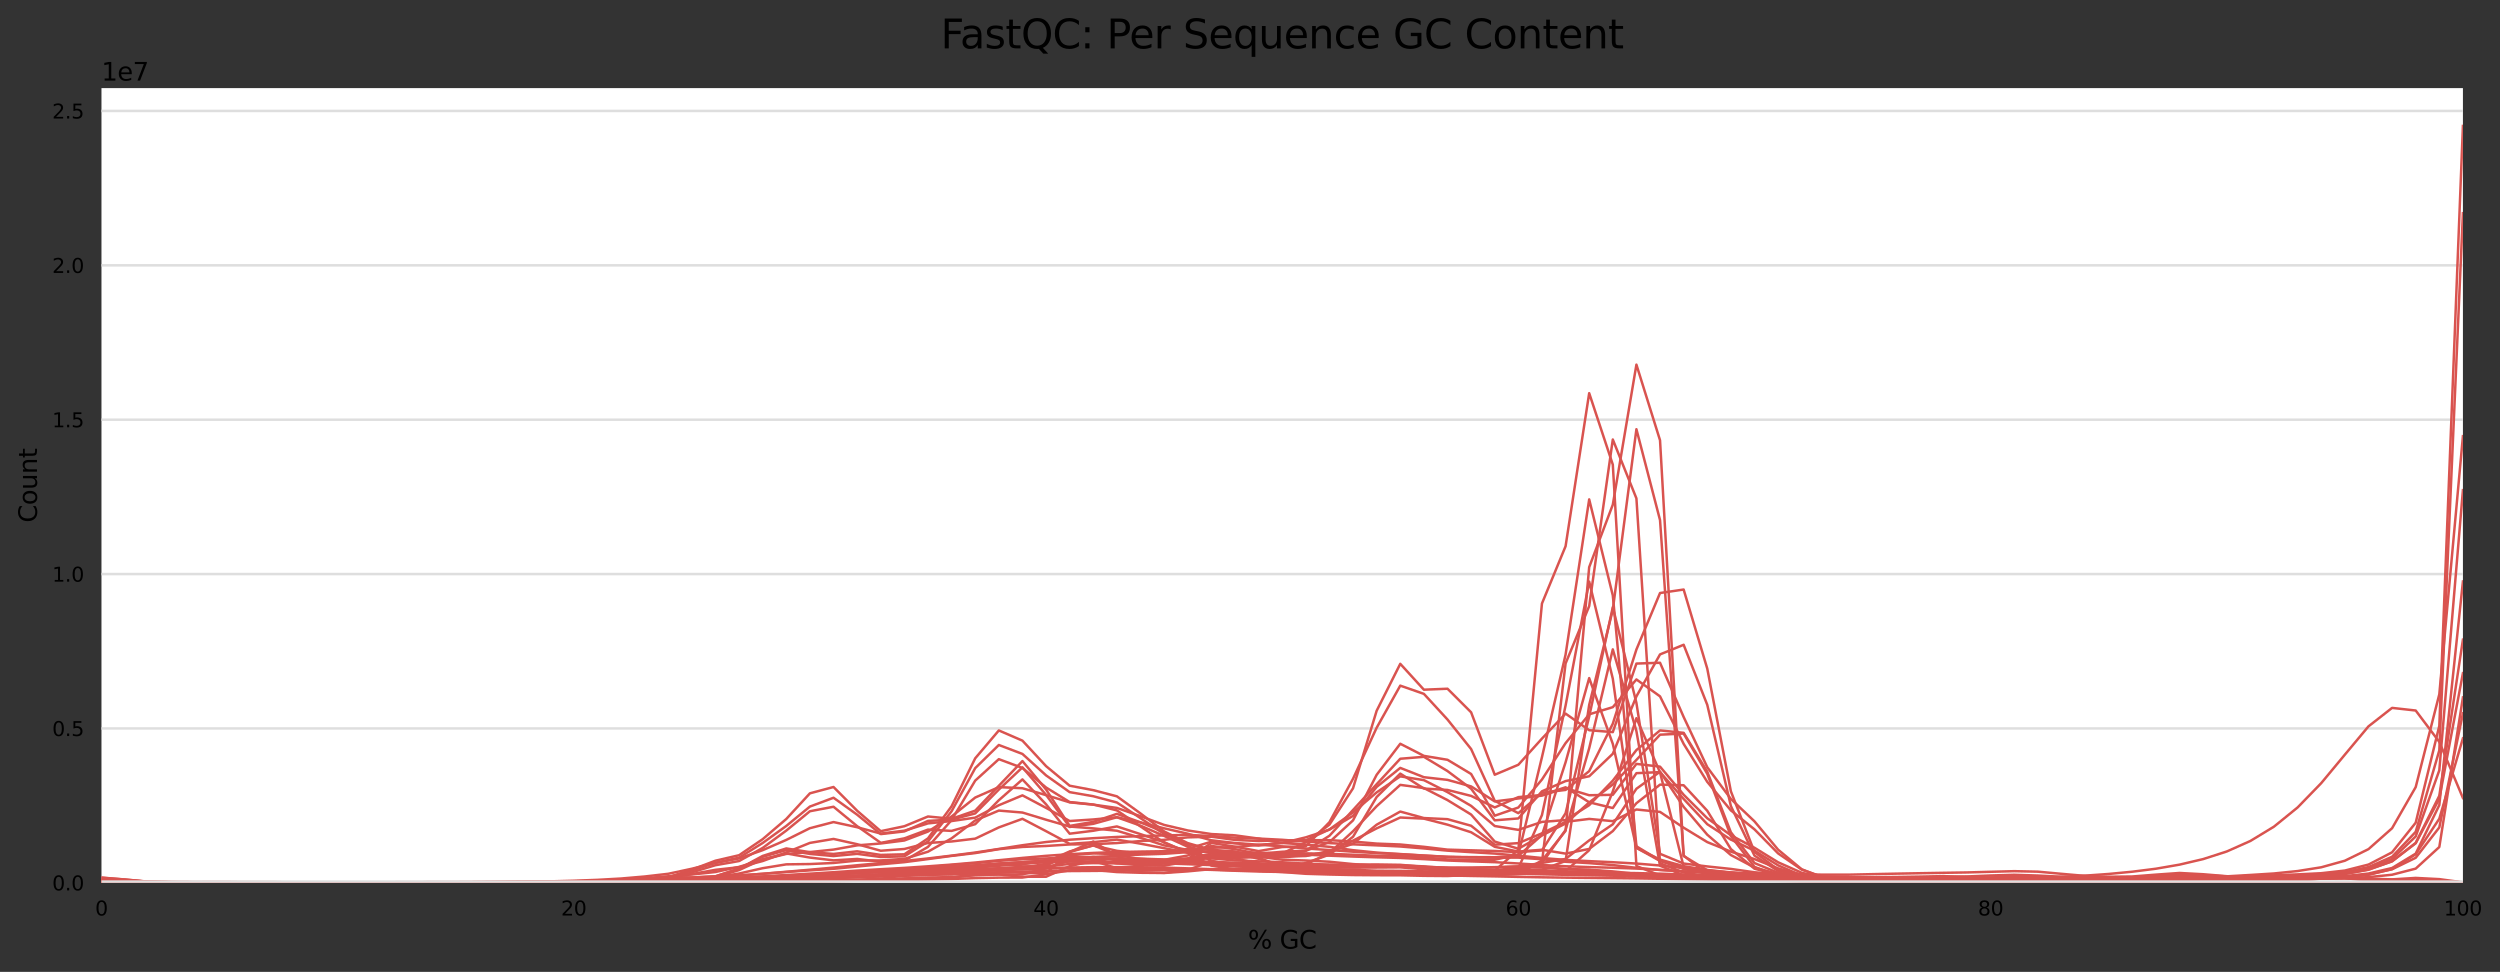 <?xml version="1.0" encoding="utf-8" standalone="no"?>
<!DOCTYPE svg PUBLIC "-//W3C//DTD SVG 1.1//EN"
  "http://www.w3.org/Graphics/SVG/1.1/DTD/svg11.dtd">
<svg xmlns:xlink="http://www.w3.org/1999/xlink" width="1000.281pt" height="388.845pt" viewBox="0 0 1000.281 388.845" xmlns="http://www.w3.org/2000/svg" version="1.1">
 <rect x="0" y="0" width="1000.281" height="388.845" fill="#333333" stroke="none"/>
 <defs>
  <style type="text/css">*{stroke-linejoin: round; stroke-linecap: butt}</style>
 </defs>
 <g id="figure_1">
  <g id="axes_1">
   <g id="patch_1">
    <path d="M 40.601 353.224 
L 985.446 353.224 
L 985.446 35.256 
L 40.601 35.256 
z
" style="fill: #ffffff"/>
   </g>
   <g id="matplotlib.axis_1">
    <g id="xtick_1">
     <g id="text_1">
      <!-- 0 -->
      <g transform="translate(38.056 366.303) scale(0.08 -0.08)">
       <defs>
        <path id="DejaVuSans-30" d="M 2034 4250 
Q 1547 4250 1301 3770 
Q 1056 3291 1056 2328 
Q 1056 1369 1301 889 
Q 1547 409 2034 409 
Q 2525 409 2770 889 
Q 3016 1369 3016 2328 
Q 3016 3291 2770 3770 
Q 2525 4250 2034 4250 
z
M 2034 4750 
Q 2819 4750 3233 4129 
Q 3647 3509 3647 2328 
Q 3647 1150 3233 529 
Q 2819 -91 2034 -91 
Q 1250 -91 836 529 
Q 422 1150 422 2328 
Q 422 3509 836 4129 
Q 1250 4750 2034 4750 
z
" transform="scale(0.016)"/>
       </defs>
       <use xlink:href="#DejaVuSans-30"/>
      </g>
     </g>
    </g>
    <g id="xtick_2">
     <g id="text_2">
      <!-- 20 -->
      <g transform="translate(224.48 366.303) scale(0.08 -0.08)">
       <defs>
        <path id="DejaVuSans-32" d="M 1228 531 
L 3431 531 
L 3431 0 
L 469 0 
L 469 531 
Q 828 903 1448 1529 
Q 2069 2156 2228 2338 
Q 2531 2678 2651 2914 
Q 2772 3150 2772 3378 
Q 2772 3750 2511 3984 
Q 2250 4219 1831 4219 
Q 1534 4219 1204 4116 
Q 875 4013 500 3803 
L 500 4441 
Q 881 4594 1212 4672 
Q 1544 4750 1819 4750 
Q 2544 4750 2975 4387 
Q 3406 4025 3406 3419 
Q 3406 3131 3298 2873 
Q 3191 2616 2906 2266 
Q 2828 2175 2409 1742 
Q 1991 1309 1228 531 
z
" transform="scale(0.016)"/>
       </defs>
       <use xlink:href="#DejaVuSans-32"/>
       <use xlink:href="#DejaVuSans-30" x="63.623"/>
      </g>
     </g>
    </g>
    <g id="xtick_3">
     <g id="text_3">
      <!-- 40 -->
      <g transform="translate(413.449 366.303) scale(0.08 -0.08)">
       <defs>
        <path id="DejaVuSans-34" d="M 2419 4116 
L 825 1625 
L 2419 1625 
L 2419 4116 
z
M 2253 4666 
L 3047 4666 
L 3047 1625 
L 3713 1625 
L 3713 1100 
L 3047 1100 
L 3047 0 
L 2419 0 
L 2419 1100 
L 313 1100 
L 313 1709 
L 2253 4666 
z
" transform="scale(0.016)"/>
       </defs>
       <use xlink:href="#DejaVuSans-34"/>
       <use xlink:href="#DejaVuSans-30" x="63.623"/>
      </g>
     </g>
    </g>
    <g id="xtick_4">
     <g id="text_4">
      <!-- 60 -->
      <g transform="translate(602.418 366.303) scale(0.08 -0.08)">
       <defs>
        <path id="DejaVuSans-36" d="M 2113 2584 
Q 1688 2584 1439 2293 
Q 1191 2003 1191 1497 
Q 1191 994 1439 701 
Q 1688 409 2113 409 
Q 2538 409 2786 701 
Q 3034 994 3034 1497 
Q 3034 2003 2786 2293 
Q 2538 2584 2113 2584 
z
M 3366 4563 
L 3366 3988 
Q 3128 4100 2886 4159 
Q 2644 4219 2406 4219 
Q 1781 4219 1451 3797 
Q 1122 3375 1075 2522 
Q 1259 2794 1537 2939 
Q 1816 3084 2150 3084 
Q 2853 3084 3261 2657 
Q 3669 2231 3669 1497 
Q 3669 778 3244 343 
Q 2819 -91 2113 -91 
Q 1303 -91 875 529 
Q 447 1150 447 2328 
Q 447 3434 972 4092 
Q 1497 4750 2381 4750 
Q 2619 4750 2861 4703 
Q 3103 4656 3366 4563 
z
" transform="scale(0.016)"/>
       </defs>
       <use xlink:href="#DejaVuSans-36"/>
       <use xlink:href="#DejaVuSans-30" x="63.623"/>
      </g>
     </g>
    </g>
    <g id="xtick_5">
     <g id="text_5">
      <!-- 80 -->
      <g transform="translate(791.387 366.303) scale(0.08 -0.08)">
       <defs>
        <path id="DejaVuSans-38" d="M 2034 2216 
Q 1584 2216 1326 1975 
Q 1069 1734 1069 1313 
Q 1069 891 1326 650 
Q 1584 409 2034 409 
Q 2484 409 2743 651 
Q 3003 894 3003 1313 
Q 3003 1734 2745 1975 
Q 2488 2216 2034 2216 
z
M 1403 2484 
Q 997 2584 770 2862 
Q 544 3141 544 3541 
Q 544 4100 942 4425 
Q 1341 4750 2034 4750 
Q 2731 4750 3128 4425 
Q 3525 4100 3525 3541 
Q 3525 3141 3298 2862 
Q 3072 2584 2669 2484 
Q 3125 2378 3379 2068 
Q 3634 1759 3634 1313 
Q 3634 634 3220 271 
Q 2806 -91 2034 -91 
Q 1263 -91 848 271 
Q 434 634 434 1313 
Q 434 1759 690 2068 
Q 947 2378 1403 2484 
z
M 1172 3481 
Q 1172 3119 1398 2916 
Q 1625 2713 2034 2713 
Q 2441 2713 2670 2916 
Q 2900 3119 2900 3481 
Q 2900 3844 2670 4047 
Q 2441 4250 2034 4250 
Q 1625 4250 1398 4047 
Q 1172 3844 1172 3481 
z
" transform="scale(0.016)"/>
       </defs>
       <use xlink:href="#DejaVuSans-38"/>
       <use xlink:href="#DejaVuSans-30" x="63.623"/>
      </g>
     </g>
    </g>
    <g id="xtick_6">
     <g id="text_6">
      <!-- 100 -->
      <g transform="translate(977.811 366.303) scale(0.08 -0.08)">
       <defs>
        <path id="DejaVuSans-31" d="M 794 531 
L 1825 531 
L 1825 4091 
L 703 3866 
L 703 4441 
L 1819 4666 
L 2450 4666 
L 2450 531 
L 3481 531 
L 3481 0 
L 794 0 
L 794 531 
z
" transform="scale(0.016)"/>
       </defs>
       <use xlink:href="#DejaVuSans-31"/>
       <use xlink:href="#DejaVuSans-30" x="63.623"/>
       <use xlink:href="#DejaVuSans-30" x="127.246"/>
      </g>
     </g>
    </g>
    <g id="text_7">
     <!-- % GC -->
     <g transform="translate(499.318 379.565) scale(0.1 -0.1)">
      <defs>
       <path id="DejaVuSans-25" d="M 4653 2053 
Q 4381 2053 4226 1822 
Q 4072 1591 4072 1178 
Q 4072 772 4226 539 
Q 4381 306 4653 306 
Q 4919 306 5073 539 
Q 5228 772 5228 1178 
Q 5228 1588 5073 1820 
Q 4919 2053 4653 2053 
z
M 4653 2450 
Q 5147 2450 5437 2106 
Q 5728 1763 5728 1178 
Q 5728 594 5436 251 
Q 5144 -91 4653 -91 
Q 4153 -91 3862 251 
Q 3572 594 3572 1178 
Q 3572 1766 3864 2108 
Q 4156 2450 4653 2450 
z
M 1428 4353 
Q 1159 4353 1004 4120 
Q 850 3888 850 3481 
Q 850 3069 1003 2837 
Q 1156 2606 1428 2606 
Q 1700 2606 1854 2837 
Q 2009 3069 2009 3481 
Q 2009 3884 1853 4118 
Q 1697 4353 1428 4353 
z
M 4250 4750 
L 4750 4750 
L 1831 -91 
L 1331 -91 
L 4250 4750 
z
M 1428 4750 
Q 1922 4750 2215 4408 
Q 2509 4066 2509 3481 
Q 2509 2891 2217 2550 
Q 1925 2209 1428 2209 
Q 931 2209 642 2551 
Q 353 2894 353 3481 
Q 353 4063 643 4406 
Q 934 4750 1428 4750 
z
" transform="scale(0.016)"/>
       <path id="DejaVuSans-20" transform="scale(0.016)"/>
       <path id="DejaVuSans-47" d="M 3809 666 
L 3809 1919 
L 2778 1919 
L 2778 2438 
L 4434 2438 
L 4434 434 
Q 4069 175 3628 42 
Q 3188 -91 2688 -91 
Q 1594 -91 976 548 
Q 359 1188 359 2328 
Q 359 3472 976 4111 
Q 1594 4750 2688 4750 
Q 3144 4750 3555 4637 
Q 3966 4525 4313 4306 
L 4313 3634 
Q 3963 3931 3569 4081 
Q 3175 4231 2741 4231 
Q 1884 4231 1454 3753 
Q 1025 3275 1025 2328 
Q 1025 1384 1454 906 
Q 1884 428 2741 428 
Q 3075 428 3337 486 
Q 3600 544 3809 666 
z
" transform="scale(0.016)"/>
       <path id="DejaVuSans-43" d="M 4122 4306 
L 4122 3641 
Q 3803 3938 3442 4084 
Q 3081 4231 2675 4231 
Q 1875 4231 1450 3742 
Q 1025 3253 1025 2328 
Q 1025 1406 1450 917 
Q 1875 428 2675 428 
Q 3081 428 3442 575 
Q 3803 722 4122 1019 
L 4122 359 
Q 3791 134 3420 21 
Q 3050 -91 2638 -91 
Q 1578 -91 968 557 
Q 359 1206 359 2328 
Q 359 3453 968 4101 
Q 1578 4750 2638 4750 
Q 3056 4750 3426 4639 
Q 3797 4528 4122 4306 
z
" transform="scale(0.016)"/>
      </defs>
      <use xlink:href="#DejaVuSans-25"/>
      <use xlink:href="#DejaVuSans-20" x="95.02"/>
      <use xlink:href="#DejaVuSans-47" x="126.807"/>
      <use xlink:href="#DejaVuSans-43" x="204.297"/>
     </g>
    </g>
   </g>
   <g id="matplotlib.axis_2">
    <g id="ytick_1">
     <g id="line2d_1">
      <path d="M 40.601 353.224 
L 985.446 353.224 
" clip-path="url(#pb5f377dbfe)" style="fill: none; stroke: #dedede; stroke-linecap: square"/>
     </g>
     <g id="text_8">
      <!-- 0.0 -->
      <g transform="translate(20.878 356.263) scale(0.08 -0.08)">
       <defs>
        <path id="DejaVuSans-2e" d="M 684 794 
L 1344 794 
L 1344 0 
L 684 0 
L 684 794 
z
" transform="scale(0.016)"/>
       </defs>
       <use xlink:href="#DejaVuSans-30"/>
       <use xlink:href="#DejaVuSans-2e" x="63.623"/>
       <use xlink:href="#DejaVuSans-30" x="95.41"/>
      </g>
     </g>
    </g>
    <g id="ytick_2">
     <g id="line2d_2">
      <path d="M 40.601 291.457 
L 985.446 291.457 
" clip-path="url(#pb5f377dbfe)" style="fill: none; stroke: #dedede; stroke-linecap: square"/>
     </g>
     <g id="text_9">
      <!-- 0.5 -->
      <g transform="translate(20.878 294.497) scale(0.08 -0.08)">
       <defs>
        <path id="DejaVuSans-35" d="M 691 4666 
L 3169 4666 
L 3169 4134 
L 1269 4134 
L 1269 2991 
Q 1406 3038 1543 3061 
Q 1681 3084 1819 3084 
Q 2600 3084 3056 2656 
Q 3513 2228 3513 1497 
Q 3513 744 3044 326 
Q 2575 -91 1722 -91 
Q 1428 -91 1123 -41 
Q 819 9 494 109 
L 494 744 
Q 775 591 1075 516 
Q 1375 441 1709 441 
Q 2250 441 2565 725 
Q 2881 1009 2881 1497 
Q 2881 1984 2565 2268 
Q 2250 2553 1709 2553 
Q 1456 2553 1204 2497 
Q 953 2441 691 2322 
L 691 4666 
z
" transform="scale(0.016)"/>
       </defs>
       <use xlink:href="#DejaVuSans-30"/>
       <use xlink:href="#DejaVuSans-2e" x="63.623"/>
       <use xlink:href="#DejaVuSans-35" x="95.41"/>
      </g>
     </g>
    </g>
    <g id="ytick_3">
     <g id="line2d_3">
      <path d="M 40.601 229.691 
L 985.446 229.691 
" clip-path="url(#pb5f377dbfe)" style="fill: none; stroke: #dedede; stroke-linecap: square"/>
     </g>
     <g id="text_10">
      <!-- 1.0 -->
      <g transform="translate(20.878 232.73) scale(0.08 -0.08)">
       <use xlink:href="#DejaVuSans-31"/>
       <use xlink:href="#DejaVuSans-2e" x="63.623"/>
       <use xlink:href="#DejaVuSans-30" x="95.41"/>
      </g>
     </g>
    </g>
    <g id="ytick_4">
     <g id="line2d_4">
      <path d="M 40.601 167.924 
L 985.446 167.924 
" clip-path="url(#pb5f377dbfe)" style="fill: none; stroke: #dedede; stroke-linecap: square"/>
     </g>
     <g id="text_11">
      <!-- 1.5 -->
      <g transform="translate(20.878 170.964) scale(0.08 -0.08)">
       <use xlink:href="#DejaVuSans-31"/>
       <use xlink:href="#DejaVuSans-2e" x="63.623"/>
       <use xlink:href="#DejaVuSans-35" x="95.41"/>
      </g>
     </g>
    </g>
    <g id="ytick_5">
     <g id="line2d_5">
      <path d="M 40.601 106.158 
L 985.446 106.158 
" clip-path="url(#pb5f377dbfe)" style="fill: none; stroke: #dedede; stroke-linecap: square"/>
     </g>
     <g id="text_12">
      <!-- 2.0 -->
      <g transform="translate(20.878 109.197) scale(0.08 -0.08)">
       <use xlink:href="#DejaVuSans-32"/>
       <use xlink:href="#DejaVuSans-2e" x="63.623"/>
       <use xlink:href="#DejaVuSans-30" x="95.41"/>
      </g>
     </g>
    </g>
    <g id="ytick_6">
     <g id="line2d_6">
      <path d="M 40.601 44.391 
L 985.446 44.391 
" clip-path="url(#pb5f377dbfe)" style="fill: none; stroke: #dedede; stroke-linecap: square"/>
     </g>
     <g id="text_13">
      <!-- 2.5 -->
      <g transform="translate(20.878 47.431) scale(0.08 -0.08)">
       <use xlink:href="#DejaVuSans-32"/>
       <use xlink:href="#DejaVuSans-2e" x="63.623"/>
       <use xlink:href="#DejaVuSans-35" x="95.41"/>
      </g>
     </g>
    </g>
    <g id="text_14">
     <!-- Count -->
     <g transform="translate(14.798 209.088) rotate(-90) scale(0.1 -0.1)">
      <defs>
       <path id="DejaVuSans-6f" d="M 1959 3097 
Q 1497 3097 1228 2736 
Q 959 2375 959 1747 
Q 959 1119 1226 758 
Q 1494 397 1959 397 
Q 2419 397 2687 759 
Q 2956 1122 2956 1747 
Q 2956 2369 2687 2733 
Q 2419 3097 1959 3097 
z
M 1959 3584 
Q 2709 3584 3137 3096 
Q 3566 2609 3566 1747 
Q 3566 888 3137 398 
Q 2709 -91 1959 -91 
Q 1206 -91 779 398 
Q 353 888 353 1747 
Q 353 2609 779 3096 
Q 1206 3584 1959 3584 
z
" transform="scale(0.016)"/>
       <path id="DejaVuSans-75" d="M 544 1381 
L 544 3500 
L 1119 3500 
L 1119 1403 
Q 1119 906 1312 657 
Q 1506 409 1894 409 
Q 2359 409 2629 706 
Q 2900 1003 2900 1516 
L 2900 3500 
L 3475 3500 
L 3475 0 
L 2900 0 
L 2900 538 
Q 2691 219 2414 64 
Q 2138 -91 1772 -91 
Q 1169 -91 856 284 
Q 544 659 544 1381 
z
M 1991 3584 
L 1991 3584 
z
" transform="scale(0.016)"/>
       <path id="DejaVuSans-6e" d="M 3513 2113 
L 3513 0 
L 2938 0 
L 2938 2094 
Q 2938 2591 2744 2837 
Q 2550 3084 2163 3084 
Q 1697 3084 1428 2787 
Q 1159 2491 1159 1978 
L 1159 0 
L 581 0 
L 581 3500 
L 1159 3500 
L 1159 2956 
Q 1366 3272 1645 3428 
Q 1925 3584 2291 3584 
Q 2894 3584 3203 3211 
Q 3513 2838 3513 2113 
z
" transform="scale(0.016)"/>
       <path id="DejaVuSans-74" d="M 1172 4494 
L 1172 3500 
L 2356 3500 
L 2356 3053 
L 1172 3053 
L 1172 1153 
Q 1172 725 1289 603 
Q 1406 481 1766 481 
L 2356 481 
L 2356 0 
L 1766 0 
Q 1100 0 847 248 
Q 594 497 594 1153 
L 594 3053 
L 172 3053 
L 172 3500 
L 594 3500 
L 594 4494 
L 1172 4494 
z
" transform="scale(0.016)"/>
      </defs>
      <use xlink:href="#DejaVuSans-43"/>
      <use xlink:href="#DejaVuSans-6f" x="69.824"/>
      <use xlink:href="#DejaVuSans-75" x="131.006"/>
      <use xlink:href="#DejaVuSans-6e" x="194.385"/>
      <use xlink:href="#DejaVuSans-74" x="257.764"/>
     </g>
    </g>
    <g id="text_15">
     <!-- 1e7 -->
     <g transform="translate(40.601 32.256) scale(0.1 -0.1)">
      <defs>
       <path id="DejaVuSans-65" d="M 3597 1894 
L 3597 1613 
L 953 1613 
Q 991 1019 1311 708 
Q 1631 397 2203 397 
Q 2534 397 2845 478 
Q 3156 559 3463 722 
L 3463 178 
Q 3153 47 2828 -22 
Q 2503 -91 2169 -91 
Q 1331 -91 842 396 
Q 353 884 353 1716 
Q 353 2575 817 3079 
Q 1281 3584 2069 3584 
Q 2775 3584 3186 3129 
Q 3597 2675 3597 1894 
z
M 3022 2063 
Q 3016 2534 2758 2815 
Q 2500 3097 2075 3097 
Q 1594 3097 1305 2825 
Q 1016 2553 972 2059 
L 3022 2063 
z
" transform="scale(0.016)"/>
       <path id="DejaVuSans-37" d="M 525 4666 
L 3525 4666 
L 3525 4397 
L 1831 0 
L 1172 0 
L 2766 4134 
L 525 4134 
L 525 4666 
z
" transform="scale(0.016)"/>
      </defs>
      <use xlink:href="#DejaVuSans-31"/>
      <use xlink:href="#DejaVuSans-65" x="63.623"/>
      <use xlink:href="#DejaVuSans-37" x="125.146"/>
     </g>
    </g>
   </g>
   <g id="line2d_7">
    <path d="M 40.601 351.998 
L 50.049 352.435 
L 59.498 352.94 
L 68.946 353.039 
L 78.394 353.077 
L 87.843 353.089 
L 97.291 353.094 
L 106.74 353.099 
L 116.188 353.108 
L 125.637 353.119 
L 135.085 353.13 
L 144.534 353.137 
L 153.982 353.138 
L 163.43 353.133 
L 172.879 353.126 
L 182.327 353.112 
L 191.776 353.093 
L 201.224 353.076 
L 210.673 353.046 
L 220.121 352.994 
L 229.57 352.928 
L 239.018 352.834 
L 248.467 352.703 
L 257.915 352.524 
L 267.363 352.309 
L 276.812 352.032 
L 286.26 351.679 
L 295.709 351.256 
L 305.157 350.804 
L 314.606 350.325 
L 324.054 349.891 
L 333.503 349.472 
L 342.951 348.881 
L 352.399 348.321 
L 361.848 347.759 
L 371.296 346.949 
L 380.745 346.111 
L 390.193 345.4 
L 399.642 344.439 
L 409.09 343.828 
L 418.539 343.476 
L 427.987 343.009 
L 437.436 342.863 
L 446.884 342.479 
L 456.332 341.935 
L 465.781 341.619 
L 475.229 340.96 
L 484.678 340.682 
L 494.126 341.405 
L 503.575 341.585 
L 513.023 341.323 
L 522.472 341.439 
L 531.92 341.619 
L 541.368 341.985 
L 550.817 342.406 
L 560.265 342.543 
L 569.714 343.076 
L 579.162 343.857 
L 588.611 344.028 
L 598.059 343.993 
L 607.508 341.902 
L 616.956 302.936 
L 626.405 261.92 
L 635.853 199.812 
L 645.301 238.232 
L 654.75 338.612 
L 664.198 344.358 
L 673.647 347.039 
L 683.095 348.367 
L 692.544 349.342 
L 701.992 350.371 
L 711.441 350.964 
L 720.889 351.286 
L 730.337 351.578 
L 739.786 351.869 
L 749.234 352.082 
L 758.683 352.224 
L 768.131 352.323 
L 777.58 352.445 
L 787.028 352.553 
L 796.477 352.639 
L 805.925 352.752 
L 815.374 352.842 
L 824.822 352.904 
L 834.27 352.963 
L 843.719 353.016 
L 853.167 353.051 
L 862.616 353.086 
L 872.064 353.119 
L 881.513 353.138 
L 890.961 353.149 
L 900.41 353.161 
L 909.858 353.17 
L 919.306 353.173 
L 928.755 353.169 
L 938.203 353.159 
L 947.652 353.131 
L 957.1 353.045 
L 966.549 352.769 
L 975.997 352.838 
L 985.446 353.168 
" clip-path="url(#pb5f377dbfe)" style="fill: none; stroke: #d9534f; stroke-linecap: square"/>
   </g>
   <g id="line2d_8">
    <path d="M 40.601 352.393 
L 50.049 352.645 
L 59.498 352.943 
L 68.946 353 
L 78.394 353.013 
L 87.843 353.015 
L 97.291 353.015 
L 106.74 353.015 
L 116.188 353.017 
L 125.637 353.014 
L 135.085 353.016 
L 144.534 353.019 
L 153.982 353.015 
L 163.43 353.008 
L 172.879 353.002 
L 182.327 352.995 
L 191.776 352.985 
L 201.224 352.97 
L 210.673 352.941 
L 220.121 352.9 
L 229.57 352.833 
L 239.018 352.741 
L 248.467 352.614 
L 257.915 352.426 
L 267.363 352.157 
L 276.812 351.833 
L 286.26 351.496 
L 295.709 351.112 
L 305.157 350.651 
L 314.606 350.111 
L 324.054 349.566 
L 333.503 348.981 
L 342.951 348.331 
L 352.399 347.781 
L 361.848 347.254 
L 371.296 346.62 
L 380.745 345.925 
L 390.193 345.106 
L 399.642 344.182 
L 409.09 343.26 
L 418.539 342.428 
L 427.987 341.763 
L 437.436 341.269 
L 446.884 340.9 
L 456.332 340.72 
L 465.781 340.58 
L 475.229 340.481 
L 484.678 340.721 
L 494.126 341.044 
L 503.575 341.173 
L 513.023 341.471 
L 522.472 341.98 
L 531.92 342.368 
L 541.368 342.725 
L 550.817 343.02 
L 560.265 343.273 
L 569.714 343.747 
L 579.162 344.304 
L 588.611 344.649 
L 598.059 344.965 
L 607.508 345.484 
L 616.956 346.093 
L 626.405 346.6 
L 635.853 346.935 
L 645.301 347.195 
L 654.75 347.528 
L 664.198 348.039 
L 673.647 348.665 
L 683.095 349.281 
L 692.544 349.846 
L 701.992 350.327 
L 711.441 350.674 
L 720.889 350.92 
L 730.337 351.093 
L 739.786 351.202 
L 749.234 351.277 
L 758.683 351.328 
L 768.131 351.384 
L 777.58 351.427 
L 787.028 351.46 
L 796.477 351.5 
L 805.925 351.538 
L 815.374 351.584 
L 824.822 351.63 
L 834.27 351.676 
L 843.719 351.719 
L 853.167 351.75 
L 862.616 351.764 
L 872.064 351.744 
L 881.513 351.659 
L 890.961 351.412 
L 900.41 351.202 
L 909.858 351.066 
L 919.306 350.78 
L 928.755 350.308 
L 938.203 349.374 
L 947.652 347.504 
L 957.1 343.687 
L 966.549 334.674 
L 975.997 308.215 
L 985.446 196.119 
" clip-path="url(#pb5f377dbfe)" style="fill: none; stroke: #d9534f; stroke-linecap: square"/>
   </g>
   <g id="line2d_9">
    <path d="M 40.601 351.531 
L 50.049 352.118 
L 59.498 352.806 
L 68.946 352.946 
L 78.394 353.005 
L 87.843 353.034 
L 97.291 353.048 
L 106.74 353.059 
L 116.188 353.074 
L 125.637 353.087 
L 135.085 353.097 
L 144.534 353.102 
L 153.982 353.101 
L 163.43 353.093 
L 172.879 353.079 
L 182.327 353.056 
L 191.776 353.025 
L 201.224 352.99 
L 210.673 352.934 
L 220.121 352.854 
L 229.57 352.753 
L 239.018 352.617 
L 248.467 352.427 
L 257.915 352.156 
L 267.363 351.845 
L 276.812 351.443 
L 286.26 350.901 
L 295.709 350.277 
L 305.157 349.626 
L 314.606 348.903 
L 324.054 348.239 
L 333.503 347.623 
L 342.951 346.713 
L 352.399 345.82 
L 361.848 344.963 
L 371.296 343.733 
L 380.745 342.457 
L 390.193 341.329 
L 399.642 339.762 
L 409.09 338.868 
L 418.539 338.486 
L 427.987 337.88 
L 437.436 337.765 
L 446.884 337.317 
L 456.332 336.514 
L 465.781 336.02 
L 475.229 335.042 
L 484.678 334.779 
L 494.126 336.061 
L 503.575 336.503 
L 513.023 336.221 
L 522.472 336.182 
L 531.92 336.159 
L 541.368 336.703 
L 550.817 337.534 
L 560.265 337.893 
L 569.714 338.818 
L 579.162 339.945 
L 588.611 340.222 
L 598.059 340.482 
L 607.508 340.943 
L 616.956 340.279 
L 626.405 325.385 
L 635.853 286.685 
L 645.301 242.925 
L 654.75 281.256 
L 664.198 341.623 
L 673.647 345.512 
L 683.095 346.669 
L 692.544 347.669 
L 701.992 349.004 
L 711.441 349.816 
L 720.889 350.276 
L 730.337 350.722 
L 739.786 351.135 
L 749.234 351.429 
L 758.683 351.635 
L 768.131 351.761 
L 777.58 351.942 
L 787.028 352.112 
L 796.477 352.25 
L 805.925 352.429 
L 815.374 352.572 
L 824.822 352.682 
L 834.27 352.778 
L 843.719 352.863 
L 853.167 352.925 
L 862.616 352.993 
L 872.064 353.048 
L 881.513 353.076 
L 890.961 353.097 
L 900.41 353.12 
L 909.858 353.135 
L 919.306 353.14 
L 928.755 353.137 
L 938.203 353.122 
L 947.652 353.077 
L 957.1 352.901 
L 966.549 352.261 
L 975.997 352.378 
L 985.446 353.103 
" clip-path="url(#pb5f377dbfe)" style="fill: none; stroke: #d9534f; stroke-linecap: square"/>
   </g>
   <g id="line2d_10">
    <path d="M 40.601 352.345 
L 50.049 352.588 
L 59.498 352.88 
L 68.946 352.944 
L 78.394 352.965 
L 87.843 352.972 
L 97.291 352.976 
L 106.74 352.982 
L 116.188 352.988 
L 125.637 352.991 
L 135.085 352.995 
L 144.534 352.997 
L 153.982 352.997 
L 163.43 352.993 
L 172.879 352.983 
L 182.327 352.971 
L 191.776 352.955 
L 201.224 352.929 
L 210.673 352.887 
L 220.121 352.824 
L 229.57 352.729 
L 239.018 352.605 
L 248.467 352.43 
L 257.915 352.163 
L 267.363 351.791 
L 276.812 351.355 
L 286.26 350.868 
L 295.709 350.299 
L 305.157 349.614 
L 314.606 348.803 
L 324.054 347.983 
L 333.503 347.131 
L 342.951 346.198 
L 352.399 345.323 
L 361.848 344.487 
L 371.296 343.474 
L 380.745 342.344 
L 390.193 341.105 
L 399.642 339.675 
L 409.09 338.185 
L 418.539 336.902 
L 427.987 335.982 
L 437.436 335.373 
L 446.884 334.875 
L 456.332 334.553 
L 465.781 334.257 
L 475.229 334.05 
L 484.678 334.497 
L 494.126 335.157 
L 503.575 335.516 
L 513.023 336.005 
L 522.472 336.734 
L 531.92 337.334 
L 541.368 337.825 
L 550.817 338.239 
L 560.265 338.692 
L 569.714 339.472 
L 579.162 340.357 
L 588.611 340.961 
L 598.059 341.528 
L 607.508 342.35 
L 616.956 343.289 
L 626.405 344.051 
L 635.853 344.552 
L 645.301 344.981 
L 654.75 345.518 
L 664.198 346.293 
L 673.647 347.259 
L 683.095 348.23 
L 692.544 349.156 
L 701.992 349.953 
L 711.441 350.571 
L 720.889 351.024 
L 730.337 351.357 
L 739.786 351.618 
L 749.234 351.797 
L 758.683 351.912 
L 768.131 352.036 
L 777.58 352.164 
L 787.028 352.247 
L 796.477 352.307 
L 805.925 352.35 
L 815.374 352.368 
L 824.822 352.367 
L 834.27 352.359 
L 843.719 352.346 
L 853.167 352.325 
L 862.616 352.284 
L 872.064 352.21 
L 881.513 352.1 
L 890.961 351.921 
L 900.41 351.723 
L 909.858 351.511 
L 919.306 351.172 
L 928.755 350.641 
L 938.203 349.71 
L 947.652 347.991 
L 957.1 344.633 
L 966.549 337.258 
L 975.997 318.398 
L 985.446 255.935 
" clip-path="url(#pb5f377dbfe)" style="fill: none; stroke: #d9534f; stroke-linecap: square"/>
   </g>
   <g id="line2d_11">
    <path d="M 40.601 351.172 
L 50.049 351.933 
L 59.498 352.818 
L 68.946 352.993 
L 78.394 353.063 
L 87.843 353.096 
L 97.291 353.113 
L 106.74 353.12 
L 116.188 353.13 
L 125.637 353.138 
L 135.085 353.141 
L 144.534 353.139 
L 153.982 353.132 
L 163.43 353.118 
L 172.879 353.1 
L 182.327 353.076 
L 191.776 353.035 
L 201.224 352.993 
L 210.673 352.935 
L 220.121 352.859 
L 229.57 352.785 
L 239.018 352.7 
L 248.467 352.581 
L 257.915 352.453 
L 267.363 352.277 
L 276.812 352.029 
L 286.26 351.735 
L 295.709 351.4 
L 305.157 351.042 
L 314.606 350.651 
L 324.054 350.246 
L 333.503 349.823 
L 342.951 349.277 
L 352.399 348.709 
L 361.848 348.176 
L 371.296 347.584 
L 380.745 347.069 
L 390.193 346.53 
L 399.642 345.807 
L 409.09 345.338 
L 418.539 344.963 
L 427.987 344.745 
L 437.436 344.877 
L 446.884 344.89 
L 456.332 344.893 
L 465.781 345.004 
L 475.229 345.021 
L 484.678 345.196 
L 494.126 345.692 
L 503.575 345.995 
L 513.023 345.966 
L 522.472 345.918 
L 531.92 345.998 
L 541.368 345.939 
L 550.817 345.874 
L 560.265 346.021 
L 569.714 346.844 
L 579.162 347.775 
L 588.611 348.081 
L 598.059 348.231 
L 607.508 348.244 
L 616.956 347.945 
L 626.405 344.517 
L 635.853 282.038 
L 645.301 243.991 
L 654.75 171.736 
L 664.198 208.097 
L 673.647 342.513 
L 683.095 348.179 
L 692.544 350.02 
L 701.992 351.114 
L 711.441 351.639 
L 720.889 351.912 
L 730.337 352.168 
L 739.786 352.312 
L 749.234 352.326 
L 758.683 352.412 
L 768.131 352.543 
L 777.58 352.609 
L 787.028 352.534 
L 796.477 352.6 
L 805.925 352.77 
L 815.374 352.845 
L 824.822 352.958 
L 834.27 353.019 
L 843.719 353.059 
L 853.167 353.085 
L 862.616 353.122 
L 872.064 353.153 
L 881.513 353.165 
L 890.961 353.174 
L 900.41 353.186 
L 909.858 353.193 
L 919.306 353.193 
L 928.755 353.188 
L 938.203 353.183 
L 947.652 353.171 
L 957.1 353.134 
L 966.549 353.025 
L 975.997 353.065 
L 985.446 353.203 
" clip-path="url(#pb5f377dbfe)" style="fill: none; stroke: #d9534f; stroke-linecap: square"/>
   </g>
   <g id="line2d_12">
    <path d="M 40.601 352.566 
L 50.049 352.717 
L 59.498 352.901 
L 68.946 352.942 
L 78.394 352.95 
L 87.843 352.953 
L 97.291 352.962 
L 106.74 352.978 
L 116.188 352.998 
L 125.637 353.012 
L 135.085 353.022 
L 144.534 353.027 
L 153.982 353.023 
L 163.43 353.019 
L 172.879 353.012 
L 182.327 352.998 
L 191.776 352.981 
L 201.224 352.958 
L 210.673 352.931 
L 220.121 352.888 
L 229.57 352.824 
L 239.018 352.742 
L 248.467 352.645 
L 257.915 352.526 
L 267.363 352.372 
L 276.812 352.177 
L 286.26 351.915 
L 295.709 351.598 
L 305.157 351.259 
L 314.606 350.868 
L 324.054 350.427 
L 333.503 349.95 
L 342.951 349.44 
L 352.399 348.956 
L 361.848 348.42 
L 371.296 347.777 
L 380.745 347.121 
L 390.193 346.455 
L 399.642 345.734 
L 409.09 345.012 
L 418.539 344.355 
L 427.987 343.908 
L 437.436 343.668 
L 446.884 343.511 
L 456.332 343.56 
L 465.781 343.878 
L 475.229 344.355 
L 484.678 344.83 
L 494.126 345.176 
L 503.575 345.444 
L 513.023 345.764 
L 522.472 346.06 
L 531.92 346.223 
L 541.368 346.288 
L 550.817 346.207 
L 560.265 346.199 
L 569.714 346.643 
L 579.162 347.309 
L 588.611 347.771 
L 598.059 348.062 
L 607.508 348.387 
L 616.956 348.668 
L 626.405 348.831 
L 635.853 349.043 
L 645.301 349.215 
L 654.75 349.337 
L 664.198 349.566 
L 673.647 349.894 
L 683.095 350.254 
L 692.544 350.591 
L 701.992 350.937 
L 711.441 351.236 
L 720.889 351.461 
L 730.337 351.624 
L 739.786 351.733 
L 749.234 351.799 
L 758.683 351.86 
L 768.131 351.946 
L 777.58 352.009 
L 787.028 352.05 
L 796.477 352.1 
L 805.925 352.131 
L 815.374 352.127 
L 824.822 352.108 
L 834.27 352.069 
L 843.719 352.011 
L 853.167 351.916 
L 862.616 351.769 
L 872.064 351.545 
L 881.513 351.196 
L 890.961 350.632 
L 900.41 350.08 
L 909.858 349.486 
L 919.306 348.519 
L 928.755 347.014 
L 938.203 344.391 
L 947.652 339.757 
L 957.1 331.386 
L 966.549 314.931 
L 975.997 277.786 
L 985.446 174.531 
" clip-path="url(#pb5f377dbfe)" style="fill: none; stroke: #d9534f; stroke-linecap: square"/>
   </g>
   <g id="line2d_13">
    <path d="M 40.601 352.256 
L 50.049 352.622 
L 59.498 353.047 
L 68.946 353.126 
L 78.394 353.156 
L 87.843 353.168 
L 97.291 353.173 
L 106.74 353.174 
L 116.188 353.176 
L 125.637 353.179 
L 135.085 353.179 
L 144.534 353.176 
L 153.982 353.17 
L 163.43 353.159 
L 172.879 353.144 
L 182.327 353.124 
L 191.776 353.101 
L 201.224 353.071 
L 210.673 353.029 
L 220.121 352.983 
L 229.57 352.929 
L 239.018 352.861 
L 248.467 352.777 
L 257.915 352.674 
L 267.363 352.548 
L 276.812 352.377 
L 286.26 352.162 
L 295.709 351.917 
L 305.157 351.644 
L 314.606 351.345 
L 324.054 351.039 
L 333.503 350.72 
L 342.951 350.321 
L 352.399 349.896 
L 361.848 349.505 
L 371.296 349.089 
L 380.745 348.725 
L 390.193 348.376 
L 399.642 347.956 
L 409.09 347.685 
L 418.539 347.507 
L 427.987 347.386 
L 437.436 347.4 
L 446.884 347.456 
L 456.332 347.534 
L 465.781 347.659 
L 475.229 347.808 
L 484.678 348.038 
L 494.126 348.4 
L 503.575 348.704 
L 513.023 348.885 
L 522.472 349.038 
L 531.92 349.218 
L 541.368 349.308 
L 550.817 349.269 
L 560.265 349.392 
L 569.714 349.829 
L 579.162 350.18 
L 588.611 350.236 
L 598.059 350.115 
L 607.508 349.594 
L 616.956 344.281 
L 626.405 332.431 
L 635.853 226.925 
L 645.301 201.936 
L 654.75 145.895 
L 664.198 176.165 
L 673.647 342.336 
L 683.095 349.781 
L 692.544 351.387 
L 701.992 352.068 
L 711.441 352.403 
L 720.889 352.592 
L 730.337 352.73 
L 739.786 352.806 
L 749.234 352.824 
L 758.683 352.863 
L 768.131 352.913 
L 777.58 352.946 
L 787.028 352.924 
L 796.477 352.958 
L 805.925 353.038 
L 815.374 353.065 
L 824.822 353.101 
L 834.27 353.124 
L 843.719 353.141 
L 853.167 353.156 
L 862.616 353.173 
L 872.064 353.187 
L 881.513 353.194 
L 890.961 353.199 
L 900.41 353.203 
L 909.858 353.206 
L 919.306 353.206 
L 928.755 353.203 
L 938.203 353.197 
L 947.652 353.183 
L 957.1 353.15 
L 966.549 353.079 
L 975.997 353.119 
L 985.446 353.214 
" clip-path="url(#pb5f377dbfe)" style="fill: none; stroke: #d9534f; stroke-linecap: square"/>
   </g>
   <g id="line2d_14">
    <path d="M 40.601 352.92 
L 50.049 352.993 
L 59.498 353.079 
L 68.946 353.09 
L 78.394 353.083 
L 87.843 353.074 
L 97.291 353.075 
L 106.74 353.084 
L 116.188 353.095 
L 125.637 353.104 
L 135.085 353.111 
L 144.534 353.113 
L 153.982 353.111 
L 163.43 353.108 
L 172.879 353.1 
L 182.327 353.088 
L 191.776 353.075 
L 201.224 353.056 
L 210.673 353.029 
L 220.121 352.995 
L 229.57 352.949 
L 239.018 352.892 
L 248.467 352.819 
L 257.915 352.727 
L 267.363 352.61 
L 276.812 352.463 
L 286.26 352.275 
L 295.709 352.059 
L 305.157 351.813 
L 314.606 351.527 
L 324.054 351.22 
L 333.503 350.876 
L 342.951 350.484 
L 352.399 350.093 
L 361.848 349.718 
L 371.296 349.311 
L 380.745 348.892 
L 390.193 348.475 
L 399.642 348.066 
L 409.09 347.673 
L 418.539 347.319 
L 427.987 347.096 
L 437.436 346.975 
L 446.884 346.94 
L 456.332 346.988 
L 465.781 347.146 
L 475.229 347.429 
L 484.678 347.766 
L 494.126 348.088 
L 503.575 348.366 
L 513.023 348.668 
L 522.472 348.975 
L 531.92 349.228 
L 541.368 349.415 
L 550.817 349.544 
L 560.265 349.692 
L 569.714 349.96 
L 579.162 350.275 
L 588.611 350.48 
L 598.059 350.65 
L 607.508 350.85 
L 616.956 351.024 
L 626.405 351.158 
L 635.853 351.261 
L 645.301 351.355 
L 654.75 351.459 
L 664.198 351.609 
L 673.647 351.789 
L 683.095 351.959 
L 692.544 352.124 
L 701.992 352.309 
L 711.441 352.48 
L 720.889 352.589 
L 730.337 352.651 
L 739.786 352.688 
L 749.234 352.707 
L 758.683 352.717 
L 768.131 352.721 
L 777.58 352.715 
L 787.028 352.696 
L 796.477 352.671 
L 805.925 352.638 
L 815.374 352.596 
L 824.822 352.54 
L 834.27 352.47 
L 843.719 352.388 
L 853.167 352.288 
L 862.616 352.165 
L 872.064 351.986 
L 881.513 351.69 
L 890.961 350.964 
L 900.41 350.382 
L 909.858 350.214 
L 919.306 349.852 
L 928.755 349.381 
L 938.203 348.322 
L 947.652 345.922 
L 957.1 341.024 
L 966.549 329.172 
L 975.997 290.429 
L 985.446 50.397 
" clip-path="url(#pb5f377dbfe)" style="fill: none; stroke: #d9534f; stroke-linecap: square"/>
   </g>
   <g id="line2d_15">
    <path d="M 40.601 351.14 
L 50.049 351.892 
L 59.498 352.782 
L 68.946 352.976 
L 78.394 353.046 
L 87.843 353.076 
L 97.291 353.095 
L 106.74 353.102 
L 116.188 353.113 
L 125.637 353.123 
L 135.085 353.127 
L 144.534 353.119 
L 153.982 353.109 
L 163.43 353.089 
L 172.879 353.059 
L 182.327 353.021 
L 191.776 352.973 
L 201.224 352.923 
L 210.673 352.846 
L 220.121 352.766 
L 229.57 352.682 
L 239.018 352.566 
L 248.467 352.453 
L 257.915 352.345 
L 267.363 352.157 
L 276.812 351.891 
L 286.26 351.575 
L 295.709 351.242 
L 305.157 350.871 
L 314.606 350.473 
L 324.054 350.09 
L 333.503 349.625 
L 342.951 349.046 
L 352.399 348.432 
L 361.848 347.859 
L 371.296 347.256 
L 380.745 346.763 
L 390.193 346.256 
L 399.642 345.467 
L 409.09 345.006 
L 418.539 344.705 
L 427.987 344.619 
L 437.436 344.829 
L 446.884 344.917 
L 456.332 345.084 
L 465.781 345.417 
L 475.229 345.78 
L 484.678 346.145 
L 494.126 346.685 
L 503.575 347.029 
L 513.023 347.001 
L 522.472 346.92 
L 531.92 346.914 
L 541.368 347.144 
L 550.817 347.105 
L 560.265 347.043 
L 569.714 347.8 
L 579.162 348.59 
L 588.611 348.959 
L 598.059 349.084 
L 607.508 348.918 
L 616.956 345.152 
L 626.405 265.469 
L 635.853 242.525 
L 645.301 175.856 
L 654.75 199.416 
L 664.198 345.376 
L 673.647 349.098 
L 683.095 350.619 
L 692.544 351.353 
L 701.992 351.885 
L 711.441 352.132 
L 720.889 352.326 
L 730.337 352.564 
L 739.786 352.624 
L 749.234 352.509 
L 758.683 352.543 
L 768.131 352.677 
L 777.58 352.709 
L 787.028 352.513 
L 796.477 352.592 
L 805.925 352.819 
L 815.374 352.865 
L 824.822 352.992 
L 834.27 353.052 
L 843.719 353.083 
L 853.167 353.102 
L 862.616 353.141 
L 872.064 353.17 
L 881.513 353.183 
L 890.961 353.19 
L 900.41 353.196 
L 909.858 353.2 
L 919.306 353.2 
L 928.755 353.199 
L 938.203 353.198 
L 947.652 353.195 
L 957.1 353.185 
L 966.549 353.164 
L 975.997 353.18 
L 985.446 353.216 
" clip-path="url(#pb5f377dbfe)" style="fill: none; stroke: #d9534f; stroke-linecap: square"/>
   </g>
   <g id="line2d_16">
    <path d="M 40.601 352.626 
L 50.049 352.775 
L 59.498 352.949 
L 68.946 352.982 
L 78.394 352.986 
L 87.843 352.984 
L 97.291 352.988 
L 106.74 352.997 
L 116.188 353.008 
L 125.637 353.015 
L 135.085 353.021 
L 144.534 353.024 
L 153.982 353.02 
L 163.43 353.013 
L 172.879 353.003 
L 182.327 352.99 
L 191.776 352.963 
L 201.224 352.93 
L 210.673 352.891 
L 220.121 352.839 
L 229.57 352.764 
L 239.018 352.667 
L 248.467 352.555 
L 257.915 352.424 
L 267.363 352.271 
L 276.812 352.089 
L 286.26 351.827 
L 295.709 351.517 
L 305.157 351.186 
L 314.606 350.801 
L 324.054 350.358 
L 333.503 349.849 
L 342.951 349.362 
L 352.399 348.901 
L 361.848 348.336 
L 371.296 347.644 
L 380.745 346.987 
L 390.193 346.356 
L 399.642 345.68 
L 409.09 344.986 
L 418.539 344.311 
L 427.987 343.813 
L 437.436 343.559 
L 446.884 343.473 
L 456.332 343.63 
L 465.781 344.218 
L 475.229 345.013 
L 484.678 345.67 
L 494.126 346.084 
L 503.575 346.295 
L 513.023 346.62 
L 522.472 347.002 
L 531.92 347.125 
L 541.368 346.985 
L 550.817 346.635 
L 560.265 346.53 
L 569.714 347.097 
L 579.162 347.946 
L 588.611 348.46 
L 598.059 348.748 
L 607.508 349.153 
L 616.956 349.486 
L 626.405 349.675 
L 635.853 349.892 
L 645.301 350.019 
L 654.75 350.049 
L 664.198 350.178 
L 673.647 350.471 
L 683.095 350.82 
L 692.544 351.09 
L 701.992 351.37 
L 711.441 351.665 
L 720.889 351.875 
L 730.337 351.962 
L 739.786 351.979 
L 749.234 351.981 
L 758.683 351.962 
L 768.131 351.933 
L 777.58 351.884 
L 787.028 351.794 
L 796.477 351.654 
L 805.925 351.463 
L 815.374 351.203 
L 824.822 350.842 
L 834.27 350.35 
L 843.719 349.679 
L 853.167 348.779 
L 862.616 347.584 
L 872.064 345.951 
L 881.513 343.732 
L 890.961 340.684 
L 900.41 336.479 
L 909.858 330.739 
L 919.306 323.064 
L 928.755 313.336 
L 938.203 301.952 
L 947.652 290.63 
L 957.1 283.237 
L 966.549 284.286 
L 975.997 296.848 
L 985.446 319.288 
" clip-path="url(#pb5f377dbfe)" style="fill: none; stroke: #d9534f; stroke-linecap: square"/>
   </g>
   <g id="line2d_17">
    <path d="M 40.601 352.798 
L 50.049 352.957 
L 59.498 353.136 
L 68.946 353.163 
L 78.394 353.168 
L 87.843 353.167 
L 97.291 353.163 
L 106.74 353.16 
L 116.188 353.164 
L 125.637 353.169 
L 135.085 353.175 
L 144.534 353.18 
L 153.982 353.182 
L 163.43 353.18 
L 172.879 353.174 
L 182.327 353.164 
L 191.776 353.15 
L 201.224 353.138 
L 210.673 353.119 
L 220.121 353.085 
L 229.57 353.042 
L 239.018 352.982 
L 248.467 352.902 
L 257.915 352.79 
L 267.363 352.657 
L 276.812 352.498 
L 286.26 352.302 
L 295.709 352.098 
L 305.157 351.888 
L 314.606 351.645 
L 324.054 351.419 
L 333.503 351.2 
L 342.951 350.941 
L 352.399 350.686 
L 361.848 350.422 
L 371.296 350.089 
L 380.745 349.793 
L 390.193 349.496 
L 399.642 349.179 
L 409.09 348.94 
L 418.539 348.711 
L 427.987 348.521 
L 437.436 348.457 
L 446.884 348.361 
L 456.332 348.208 
L 465.781 348.103 
L 475.229 347.926 
L 484.678 347.933 
L 494.126 348.151 
L 503.575 348.181 
L 513.023 348.165 
L 522.472 347.926 
L 531.92 347.672 
L 541.368 348.009 
L 550.817 348.379 
L 560.265 348.44 
L 569.714 348.615 
L 579.162 348.83 
L 588.611 348.748 
L 598.059 348.363 
L 607.508 339.978 
L 616.956 241.473 
L 626.405 218.562 
L 635.853 157.319 
L 645.301 185.902 
L 654.75 346.488 
L 664.198 350.29 
L 673.647 351.02 
L 683.095 351.348 
L 692.544 351.679 
L 701.992 352.053 
L 711.441 352.295 
L 720.889 352.466 
L 730.337 352.601 
L 739.786 352.699 
L 749.234 352.795 
L 758.683 352.874 
L 768.131 352.93 
L 777.58 352.973 
L 787.028 352.994 
L 796.477 353.033 
L 805.925 353.089 
L 815.374 353.116 
L 824.822 353.137 
L 834.27 353.154 
L 843.719 353.168 
L 853.167 353.179 
L 862.616 353.191 
L 872.064 353.198 
L 881.513 353.202 
L 890.961 353.208 
L 900.41 353.212 
L 909.858 353.213 
L 919.306 353.214 
L 928.755 353.212 
L 938.203 353.208 
L 947.652 353.199 
L 957.1 353.177 
L 966.549 353.126 
L 975.997 353.152 
L 985.446 353.217 
" clip-path="url(#pb5f377dbfe)" style="fill: none; stroke: #d9534f; stroke-linecap: square"/>
   </g>
   <g id="line2d_18">
    <path d="M 40.601 352.584 
L 50.049 352.806 
L 59.498 353.055 
L 68.946 353.078 
L 78.394 353.062 
L 87.843 353.037 
L 97.291 353.028 
L 106.74 353.045 
L 116.188 353.07 
L 125.637 353.084 
L 135.085 353.094 
L 144.534 353.099 
L 153.982 353.094 
L 163.43 353.085 
L 172.879 353.076 
L 182.327 353.073 
L 191.776 353.072 
L 201.224 353.068 
L 210.673 353.06 
L 220.121 353.042 
L 229.57 353.01 
L 239.018 352.96 
L 248.467 352.889 
L 257.915 352.793 
L 267.363 352.663 
L 276.812 352.504 
L 286.26 352.324 
L 295.709 352.126 
L 305.157 351.895 
L 314.606 351.624 
L 324.054 351.378 
L 333.503 351.118 
L 342.951 350.825 
L 352.399 350.554 
L 361.848 350.291 
L 371.296 349.986 
L 380.745 349.658 
L 390.193 349.319 
L 399.642 348.968 
L 409.09 348.712 
L 418.539 348.534 
L 427.987 348.324 
L 437.436 348.105 
L 446.884 348.018 
L 456.332 348.028 
L 465.781 347.916 
L 475.229 347.817 
L 484.678 347.969 
L 494.126 348.084 
L 503.575 347.954 
L 513.023 347.994 
L 522.472 348.266 
L 531.92 348.464 
L 541.368 348.595 
L 550.817 348.696 
L 560.265 348.761 
L 569.714 348.909 
L 579.162 349.096 
L 588.611 349.188 
L 598.059 349.323 
L 607.508 349.571 
L 616.956 349.819 
L 626.405 350.026 
L 635.853 350.208 
L 645.301 350.385 
L 654.75 350.624 
L 664.198 350.913 
L 673.647 351.256 
L 683.095 351.63 
L 692.544 351.956 
L 701.992 352.194 
L 711.441 352.366 
L 720.889 352.49 
L 730.337 352.567 
L 739.786 352.625 
L 749.234 352.675 
L 758.683 352.713 
L 768.131 352.736 
L 777.58 352.745 
L 787.028 352.744 
L 796.477 352.735 
L 805.925 352.715 
L 815.374 352.685 
L 824.822 352.643 
L 834.27 352.585 
L 843.719 352.514 
L 853.167 352.429 
L 862.616 352.321 
L 872.064 352.172 
L 881.513 351.923 
L 890.961 351.304 
L 900.41 350.804 
L 909.858 350.635 
L 919.306 350.299 
L 928.755 349.892 
L 938.203 348.977 
L 947.652 346.928 
L 957.1 342.793 
L 966.549 332.83 
L 975.997 300.224 
L 985.446 85.299 
" clip-path="url(#pb5f377dbfe)" style="fill: none; stroke: #d9534f; stroke-linecap: square"/>
   </g>
   <g id="line2d_19">
    <path d="M 40.601 353.077 
L 50.049 353.119 
L 59.498 353.16 
L 68.946 353.159 
L 78.394 353.154 
L 87.843 353.148 
L 97.291 353.143 
L 106.74 353.139 
L 116.188 353.141 
L 125.637 353.145 
L 135.085 353.146 
L 144.534 353.148 
L 153.982 353.145 
L 163.43 353.128 
L 172.879 353.102 
L 182.327 353.072 
L 191.776 353.024 
L 201.224 352.95 
L 210.673 352.825 
L 220.121 352.642 
L 229.57 352.395 
L 239.018 352.038 
L 248.467 351.509 
L 257.915 350.701 
L 267.363 349.612 
L 276.812 347.591 
L 286.26 345.268 
L 295.709 343.482 
L 305.157 340.164 
L 314.606 336.057 
L 324.054 331.368 
L 333.503 328.919 
L 342.951 330.985 
L 352.399 333.518 
L 361.848 332.364 
L 371.296 329.451 
L 380.745 328.511 
L 390.193 327.154 
L 399.642 322.176 
L 409.09 318.232 
L 418.539 323.24 
L 427.987 328.499 
L 437.436 327.877 
L 446.884 326.993 
L 456.332 329.076 
L 465.781 331.424 
L 475.229 333.576 
L 484.678 336.199 
L 494.126 337.332 
L 503.575 337.976 
L 513.023 338.636 
L 522.472 339.482 
L 531.92 340.117 
L 541.368 340.779 
L 550.817 341.347 
L 560.265 341.786 
L 569.714 342.336 
L 579.162 342.847 
L 588.611 342.943 
L 598.059 342.991 
L 607.508 342.475 
L 616.956 334.128 
L 626.405 305.004 
L 635.853 271.318 
L 645.301 297.634 
L 654.75 339.215 
L 664.198 343.924 
L 673.647 346.574 
L 683.095 348.079 
L 692.544 349.073 
L 701.992 349.839 
L 711.441 350.216 
L 720.889 350.506 
L 730.337 350.835 
L 739.786 350.995 
L 749.234 350.971 
L 758.683 350.893 
L 768.131 350.743 
L 777.58 350.548 
L 787.028 350.866 
L 796.477 351.271 
L 805.925 351.288 
L 815.374 351.339 
L 824.822 351.517 
L 834.27 351.476 
L 843.719 351.53 
L 853.167 351.703 
L 862.616 351.537 
L 872.064 351.386 
L 881.513 351.484 
L 890.961 351.666 
L 900.41 351.814 
L 909.858 351.888 
L 919.306 351.735 
L 928.755 350.753 
L 938.203 350.639 
L 947.652 351.565 
L 957.1 351.847 
L 966.549 351.264 
L 975.997 351.751 
L 985.446 353.029 
" clip-path="url(#pb5f377dbfe)" style="fill: none; stroke: #d9534f; stroke-linecap: square"/>
   </g>
   <g id="line2d_20">
    <path d="M 40.601 352.622 
L 50.049 352.82 
L 59.498 353.048 
L 68.946 353.079 
L 78.394 353.078 
L 87.843 353.069 
L 97.291 353.055 
L 106.74 353.047 
L 116.188 353.043 
L 125.637 353.03 
L 135.085 353.021 
L 144.534 353.016 
L 153.982 352.997 
L 163.43 352.971 
L 172.879 352.952 
L 182.327 352.935 
L 191.776 352.92 
L 201.224 352.892 
L 210.673 352.839 
L 220.121 352.752 
L 229.57 352.615 
L 239.018 352.396 
L 248.467 352.026 
L 257.915 351.374 
L 267.363 350.6 
L 276.812 349.908 
L 286.26 348.905 
L 295.709 346.855 
L 305.157 343.956 
L 314.606 341.665 
L 324.054 340.921 
L 333.503 339.933 
L 342.951 338.239 
L 352.399 337.488 
L 361.848 336.292 
L 371.296 332.713 
L 380.745 326.68 
L 390.193 319.108 
L 399.642 314.932 
L 409.09 315.392 
L 418.539 318.142 
L 427.987 321.022 
L 437.436 321.949 
L 446.884 323.261 
L 456.332 326.594 
L 465.781 330.059 
L 475.229 332.278 
L 484.678 333.712 
L 494.126 334.232 
L 503.575 335.527 
L 513.023 337.287 
L 522.472 337.949 
L 531.92 338.832 
L 541.368 340.169 
L 550.817 341.126 
L 560.265 341.72 
L 569.714 342.302 
L 579.162 342.818 
L 588.611 343.12 
L 598.059 343.176 
L 607.508 343.146 
L 616.956 343.8 
L 626.405 344.803 
L 635.853 345.355 
L 645.301 346.121 
L 654.75 347.227 
L 664.198 348.093 
L 673.647 348.635 
L 683.095 348.972 
L 692.544 349.186 
L 701.992 349.425 
L 711.441 349.713 
L 720.889 349.865 
L 730.337 349.965 
L 739.786 349.961 
L 749.234 349.754 
L 758.683 349.561 
L 768.131 349.387 
L 777.58 349.221 
L 787.028 349.073 
L 796.477 348.813 
L 805.925 348.566 
L 815.374 348.766 
L 824.822 349.624 
L 834.27 350.455 
L 843.719 350.799 
L 853.167 350.691 
L 862.616 349.95 
L 872.064 349.286 
L 881.513 349.79 
L 890.961 350.58 
L 900.41 350.912 
L 909.858 351.295 
L 919.306 351.551 
L 928.755 351.551 
L 938.203 351.378 
L 947.652 350.952 
L 957.1 349.992 
L 966.549 347.548 
L 975.997 338.902 
L 985.446 279.05 
" clip-path="url(#pb5f377dbfe)" style="fill: none; stroke: #d9534f; stroke-linecap: square"/>
   </g>
   <g id="line2d_21">
    <path d="M 40.601 353.134 
L 50.049 353.154 
L 59.498 353.173 
L 68.946 353.174 
L 78.394 353.175 
L 87.843 353.173 
L 97.291 353.17 
L 106.74 353.168 
L 116.188 353.17 
L 125.637 353.172 
L 135.085 353.173 
L 144.534 353.174 
L 153.982 353.171 
L 163.43 353.161 
L 172.879 353.146 
L 182.327 353.129 
L 191.776 353.102 
L 201.224 353.062 
L 210.673 352.994 
L 220.121 352.898 
L 229.57 352.778 
L 239.018 352.603 
L 248.467 352.33 
L 257.915 351.864 
L 267.363 351.203 
L 276.812 349.711 
L 286.26 348.024 
L 295.709 346.98 
L 305.157 344.512 
L 314.606 341.071 
L 324.054 337.257 
L 333.503 335.668 
L 342.951 337.771 
L 352.399 340.394 
L 361.848 339.688 
L 371.296 337.281 
L 380.745 336.685 
L 390.193 335.559 
L 399.642 331.06 
L 409.09 327.614 
L 418.539 332.563 
L 427.987 337.627 
L 437.436 336.973 
L 446.884 335.927 
L 456.332 337.563 
L 465.781 339.369 
L 475.229 341.158 
L 484.678 343.434 
L 494.126 344.28 
L 503.575 344.627 
L 513.023 344.983 
L 522.472 345.574 
L 531.92 345.977 
L 541.368 346.281 
L 550.817 346.488 
L 560.265 346.705 
L 569.714 347.05 
L 579.162 347.311 
L 588.611 347.217 
L 598.059 347.092 
L 607.508 346.724 
L 616.956 345.259 
L 626.405 343.674 
L 635.853 336.248 
L 645.301 329.806 
L 654.75 315.593 
L 664.198 308.765 
L 673.647 322.826 
L 683.095 333.968 
L 692.544 342.112 
L 701.992 347.107 
L 711.441 349.674 
L 720.889 350.932 
L 730.337 351.579 
L 739.786 351.827 
L 749.234 351.883 
L 758.683 351.866 
L 768.131 351.799 
L 777.58 351.718 
L 787.028 351.882 
L 796.477 352.062 
L 805.925 352.005 
L 815.374 351.963 
L 824.822 352.048 
L 834.27 352.039 
L 843.719 352.102 
L 853.167 352.238 
L 862.616 352.135 
L 872.064 352.026 
L 881.513 352.076 
L 890.961 352.161 
L 900.41 352.228 
L 909.858 352.262 
L 919.306 352.094 
L 928.755 351.19 
L 938.203 351.19 
L 947.652 352.089 
L 957.1 352.308 
L 966.549 352.05 
L 975.997 352.362 
L 985.446 353.089 
" clip-path="url(#pb5f377dbfe)" style="fill: none; stroke: #d9534f; stroke-linecap: square"/>
   </g>
   <g id="line2d_22">
    <path d="M 40.601 352.903 
L 50.049 353.01 
L 59.498 353.131 
L 68.946 353.146 
L 78.394 353.145 
L 87.843 353.139 
L 97.291 353.134 
L 106.74 353.132 
L 116.188 353.132 
L 125.637 353.128 
L 135.085 353.124 
L 144.534 353.122 
L 153.982 353.114 
L 163.43 353.101 
L 172.879 353.091 
L 182.327 353.083 
L 191.776 353.076 
L 201.224 353.062 
L 210.673 353.037 
L 220.121 352.995 
L 229.57 352.928 
L 239.018 352.822 
L 248.467 352.62 
L 257.915 352.214 
L 267.363 351.767 
L 276.812 351.478 
L 286.26 350.951 
L 295.709 349.515 
L 305.157 347.377 
L 314.606 345.84 
L 324.054 345.713 
L 333.503 345.288 
L 342.951 344.334 
L 352.399 344.262 
L 361.848 343.641 
L 371.296 340.779 
L 380.745 335.44 
L 390.193 328.283 
L 399.642 324.319 
L 409.09 325.107 
L 418.539 327.978 
L 427.987 330.718 
L 437.436 331.442 
L 446.884 332.389 
L 456.332 335.239 
L 465.781 338.238 
L 475.229 340.092 
L 484.678 341.196 
L 494.126 341.677 
L 503.575 342.745 
L 513.023 343.984 
L 522.472 344.299 
L 531.92 344.787 
L 541.368 345.723 
L 550.817 346.366 
L 560.265 346.656 
L 569.714 346.905 
L 579.162 347.116 
L 588.611 347.161 
L 598.059 346.966 
L 607.508 346.639 
L 616.956 346.951 
L 626.405 347.636 
L 635.853 347.976 
L 645.301 348.654 
L 654.75 349.628 
L 664.198 350.28 
L 673.647 350.623 
L 683.095 350.822 
L 692.544 350.973 
L 701.992 351.184 
L 711.441 351.445 
L 720.889 351.59 
L 730.337 351.736 
L 739.786 351.841 
L 749.234 351.771 
L 758.683 351.662 
L 768.131 351.518 
L 777.58 351.379 
L 787.028 351.27 
L 796.477 351.047 
L 805.925 350.827 
L 815.374 350.978 
L 824.822 351.522 
L 834.27 351.95 
L 843.719 352.078 
L 853.167 351.877 
L 862.616 351.147 
L 872.064 350.531 
L 881.513 350.81 
L 890.961 351.247 
L 900.41 351.414 
L 909.858 351.619 
L 919.306 351.638 
L 928.755 351.396 
L 938.203 350.878 
L 947.652 349.864 
L 957.1 347.808 
L 966.549 343.212 
L 975.997 331.063 
L 985.446 285.395 
" clip-path="url(#pb5f377dbfe)" style="fill: none; stroke: #d9534f; stroke-linecap: square"/>
   </g>
   <g id="line2d_23">
    <path d="M 40.601 352.88 
L 50.049 353.004 
L 59.498 353.14 
L 68.946 353.158 
L 78.394 353.161 
L 87.843 353.164 
L 97.291 353.164 
L 106.74 353.164 
L 116.188 353.167 
L 125.637 353.168 
L 135.085 353.167 
L 144.534 353.164 
L 153.982 353.16 
L 163.43 353.145 
L 172.879 353.124 
L 182.327 353.106 
L 191.776 353.083 
L 201.224 353.047 
L 210.673 352.979 
L 220.121 352.893 
L 229.57 352.811 
L 239.018 352.686 
L 248.467 352.464 
L 257.915 351.986 
L 267.363 351.063 
L 276.812 348.318 
L 286.26 345.206 
L 295.709 343.171 
L 305.157 337.283 
L 314.606 330.472 
L 324.054 322.714 
L 333.503 319.19 
L 342.951 325.967 
L 352.399 333.734 
L 361.848 332.659 
L 371.296 328.449 
L 380.745 327.94 
L 390.193 325.468 
L 399.642 315.913 
L 409.09 307.036 
L 418.539 318.037 
L 427.987 330.888 
L 437.436 329.626 
L 446.884 327.001 
L 456.332 330.35 
L 465.781 334.465 
L 475.229 338.802 
L 484.678 344.422 
L 494.126 346.275 
L 503.575 346.859 
L 513.023 347.549 
L 522.472 348.472 
L 531.92 348.842 
L 541.368 348.882 
L 550.817 349.011 
L 560.265 349.262 
L 569.714 349.556 
L 579.162 349.749 
L 588.611 349.341 
L 598.059 348.755 
L 607.508 347.904 
L 616.956 345.361 
L 626.405 332.097 
L 635.853 299.382 
L 645.301 259.823 
L 654.75 292.546 
L 664.198 346.396 
L 673.647 350.23 
L 683.095 351.259 
L 692.544 351.26 
L 701.992 351.214 
L 711.441 351.45 
L 720.889 351.869 
L 730.337 352.204 
L 739.786 352.366 
L 749.234 352.444 
L 758.683 352.524 
L 768.131 352.564 
L 777.58 352.552 
L 787.028 352.566 
L 796.477 352.574 
L 805.925 352.446 
L 815.374 352.385 
L 824.822 352.485 
L 834.27 352.527 
L 843.719 352.569 
L 853.167 352.627 
L 862.616 352.56 
L 872.064 352.475 
L 881.513 352.399 
L 890.961 352.324 
L 900.41 352.307 
L 909.858 352.283 
L 919.306 352.066 
L 928.755 350.981 
L 938.203 350.852 
L 947.652 351.727 
L 957.1 351.966 
L 966.549 351.918 
L 975.997 352.391 
L 985.446 353.108 
" clip-path="url(#pb5f377dbfe)" style="fill: none; stroke: #d9534f; stroke-linecap: square"/>
   </g>
   <g id="line2d_24">
    <path d="M 40.601 352.923 
L 50.049 353.021 
L 59.498 353.128 
L 68.946 353.122 
L 78.394 353.084 
L 87.843 353.048 
L 97.291 353.035 
L 106.74 353.041 
L 116.188 353.05 
L 125.637 353.05 
L 135.085 353.051 
L 144.534 353.053 
L 153.982 353.043 
L 163.43 353.03 
L 172.879 353.018 
L 182.327 353.008 
L 191.776 352.997 
L 201.224 352.981 
L 210.673 352.959 
L 220.121 352.922 
L 229.57 352.87 
L 239.018 352.769 
L 248.467 352.52 
L 257.915 351.786 
L 267.363 351.085 
L 276.812 351.11 
L 286.26 350.624 
L 295.709 347.621 
L 305.157 342.832 
L 314.606 340.133 
L 324.054 341.661 
L 333.503 342.52 
L 342.951 341.633 
L 352.399 342.893 
L 361.848 342.632 
L 371.296 336.673 
L 380.745 324.586 
L 390.193 307.338 
L 399.642 298.078 
L 409.09 301.66 
L 418.539 310.237 
L 427.987 316.943 
L 437.436 318.585 
L 446.884 321.093 
L 456.332 327.359 
L 465.781 333.667 
L 475.229 337.644 
L 484.678 340.371 
L 494.126 341.361 
L 503.575 343.622 
L 513.023 346.559 
L 522.472 347.531 
L 531.92 348.202 
L 541.368 348.799 
L 550.817 349.053 
L 560.265 349.091 
L 569.714 349.149 
L 579.162 349.239 
L 588.611 349.067 
L 598.059 348.258 
L 607.508 347.033 
L 616.956 347.015 
L 626.405 347.871 
L 635.853 348.107 
L 645.301 348.984 
L 654.75 350.319 
L 664.198 351.001 
L 673.647 351.193 
L 683.095 351.069 
L 692.544 351.107 
L 701.992 351.435 
L 711.441 351.682 
L 720.889 351.71 
L 730.337 351.891 
L 739.786 352.16 
L 749.234 352.211 
L 758.683 352.152 
L 768.131 352.04 
L 777.58 351.925 
L 787.028 351.802 
L 796.477 351.506 
L 805.925 351.264 
L 815.374 351.43 
L 824.822 351.811 
L 834.27 352.026 
L 843.719 352.034 
L 853.167 351.775 
L 862.616 350.893 
L 872.064 349.983 
L 881.513 350.281 
L 890.961 350.978 
L 900.41 351.116 
L 909.858 351.143 
L 919.306 351.018 
L 928.755 350.534 
L 938.203 349.615 
L 947.652 347.914 
L 957.1 344.586 
L 966.549 337.403 
L 975.997 319.591 
L 985.446 269.339 
" clip-path="url(#pb5f377dbfe)" style="fill: none; stroke: #d9534f; stroke-linecap: square"/>
   </g>
   <g id="line2d_25">
    <path d="M 40.601 353.038 
L 50.049 353.079 
L 59.498 353.144 
L 68.946 353.167 
L 78.394 353.167 
L 87.843 353.169 
L 97.291 353.167 
L 106.74 353.167 
L 116.188 353.17 
L 125.637 353.168 
L 135.085 353.165 
L 144.534 353.162 
L 153.982 353.157 
L 163.43 353.133 
L 172.879 353.101 
L 182.327 353.082 
L 191.776 353.06 
L 201.224 353.02 
L 210.673 352.951 
L 220.121 352.864 
L 229.57 352.775 
L 239.018 352.639 
L 248.467 352.404 
L 257.915 351.918 
L 267.363 350.997 
L 276.812 347.963 
L 286.26 344.375 
L 295.709 342.187 
L 305.157 335.763 
L 314.606 327.679 
L 324.054 317.422 
L 333.503 314.889 
L 342.951 324.395 
L 352.399 332.562 
L 361.848 330.584 
L 371.296 326.69 
L 380.745 327.598 
L 390.193 324.356 
L 399.642 314.406 
L 409.09 304.513 
L 418.539 315.888 
L 427.987 330.454 
L 437.436 328.834 
L 446.884 325.64 
L 456.332 329.02 
L 465.781 332.973 
L 475.229 338.142 
L 484.678 344.662 
L 494.126 346.363 
L 503.575 346.616 
L 513.023 347.216 
L 522.472 348.424 
L 531.92 348.949 
L 541.368 349.191 
L 550.817 349.335 
L 560.265 349.538 
L 569.714 349.894 
L 579.162 350.143 
L 588.611 350.102 
L 598.059 350.018 
L 607.508 349.785 
L 616.956 349.214 
L 626.405 348.551 
L 635.853 340.168 
L 645.301 316.661 
L 654.75 287.359 
L 664.198 309.023 
L 673.647 346.766 
L 683.095 349.639 
L 692.544 350.705 
L 701.992 351.319 
L 711.441 351.483 
L 720.889 351.727 
L 730.337 352.261 
L 739.786 352.565 
L 749.234 352.61 
L 758.683 352.653 
L 768.131 352.674 
L 777.58 352.653 
L 787.028 352.651 
L 796.477 352.645 
L 805.925 352.537 
L 815.374 352.523 
L 824.822 352.599 
L 834.27 352.54 
L 843.719 352.558 
L 853.167 352.657 
L 862.616 352.621 
L 872.064 352.56 
L 881.513 352.498 
L 890.961 352.416 
L 900.41 352.39 
L 909.858 352.4 
L 919.306 352.298 
L 928.755 351.548 
L 938.203 351.446 
L 947.652 352.07 
L 957.1 352.219 
L 966.549 351.961 
L 975.997 352.35 
L 985.446 353.119 
" clip-path="url(#pb5f377dbfe)" style="fill: none; stroke: #d9534f; stroke-linecap: square"/>
   </g>
   <g id="line2d_26">
    <path d="M 40.601 352.899 
L 50.049 353.012 
L 59.498 353.137 
L 68.946 353.147 
L 78.394 353.136 
L 87.843 353.121 
L 97.291 353.109 
L 106.74 353.105 
L 116.188 353.103 
L 125.637 353.096 
L 135.085 353.089 
L 144.534 353.084 
L 153.982 353.071 
L 163.43 353.052 
L 172.879 353.037 
L 182.327 353.025 
L 191.776 353.01 
L 201.224 352.994 
L 210.673 352.97 
L 220.121 352.927 
L 229.57 352.868 
L 239.018 352.758 
L 248.467 352.486 
L 257.915 351.735 
L 267.363 351.032 
L 276.812 351.072 
L 286.26 350.641 
L 295.709 347.556 
L 305.157 342.473 
L 314.606 339.47 
L 324.054 340.953 
L 333.503 341.67 
L 342.951 340.622 
L 352.399 342.061 
L 361.848 341.814 
L 371.296 335.449 
L 380.745 322.593 
L 390.193 303.41 
L 399.642 292.261 
L 409.09 296.339 
L 418.539 306.538 
L 427.987 314.372 
L 437.436 316.155 
L 446.884 318.621 
L 456.332 325.472 
L 465.781 332.657 
L 475.229 337.347 
L 484.678 340.023 
L 494.126 340.653 
L 503.575 343.257 
L 513.023 346.587 
L 522.472 347.551 
L 531.92 348.276 
L 541.368 348.87 
L 550.817 349.194 
L 560.265 349.343 
L 569.714 349.482 
L 579.162 349.634 
L 588.611 349.604 
L 598.059 349.357 
L 607.508 349.118 
L 616.956 349.324 
L 626.405 349.691 
L 635.853 349.765 
L 645.301 350.146 
L 654.75 350.71 
L 664.198 350.975 
L 673.647 351.011 
L 683.095 351.091 
L 692.544 351.372 
L 701.992 351.594 
L 711.441 351.546 
L 720.889 351.34 
L 730.337 351.54 
L 739.786 351.927 
L 749.234 352 
L 758.683 351.948 
L 768.131 351.834 
L 777.58 351.718 
L 787.028 351.612 
L 796.477 351.35 
L 805.925 351.153 
L 815.374 351.379 
L 824.822 351.772 
L 834.27 351.994 
L 843.719 352.066 
L 853.167 351.914 
L 862.616 351.289 
L 872.064 350.686 
L 881.513 350.949 
L 890.961 351.463 
L 900.41 351.635 
L 909.858 351.77 
L 919.306 351.78 
L 928.755 351.561 
L 938.203 351.068 
L 947.652 350.05 
L 957.1 347.713 
L 966.549 341.802 
L 975.997 327.573 
L 985.446 295.397 
" clip-path="url(#pb5f377dbfe)" style="fill: none; stroke: #d9534f; stroke-linecap: square"/>
   </g>
   <g id="line2d_27">
    <path d="M 40.601 352.525 
L 50.049 352.738 
L 59.498 353.004 
L 68.946 353.078 
L 78.394 353.106 
L 87.843 353.119 
L 97.291 353.126 
L 106.74 353.138 
L 116.188 353.148 
L 125.637 353.153 
L 135.085 353.157 
L 144.534 353.156 
L 153.982 353.155 
L 163.43 353.144 
L 172.879 353.123 
L 182.327 353.105 
L 191.776 353.082 
L 201.224 353.051 
L 210.673 352.997 
L 220.121 352.927 
L 229.57 352.86 
L 239.018 352.776 
L 248.467 352.621 
L 257.915 352.275 
L 267.363 351.546 
L 276.812 349.049 
L 286.26 346.178 
L 295.709 344.509 
L 305.157 339.266 
L 314.606 332.324 
L 324.054 324.586 
L 333.503 322.789 
L 342.951 330.555 
L 352.399 337.229 
L 361.848 335.437 
L 371.296 331.933 
L 380.745 332.45 
L 390.193 329.765 
L 399.642 320.183 
L 409.09 311.855 
L 418.539 321.816 
L 427.987 333.569 
L 437.436 332.398 
L 446.884 330.667 
L 456.332 333.752 
L 465.781 336.966 
L 475.229 341.228 
L 484.678 346.343 
L 494.126 347.855 
L 503.575 348.436 
L 513.023 348.91 
L 522.472 349.619 
L 531.92 349.907 
L 541.368 350.114 
L 550.817 350.195 
L 560.265 350.216 
L 569.714 350.43 
L 579.162 350.512 
L 588.611 350.03 
L 598.059 349.267 
L 607.508 347.405 
L 616.956 326.119 
L 626.405 282.303 
L 635.853 232.715 
L 645.301 271.555 
L 654.75 339.253 
L 664.198 344.469 
L 673.647 347.698 
L 683.095 349.599 
L 692.544 350.691 
L 701.992 351.435 
L 711.441 351.632 
L 720.889 351.871 
L 730.337 352.397 
L 739.786 352.682 
L 749.234 352.726 
L 758.683 352.779 
L 768.131 352.817 
L 777.58 352.827 
L 787.028 352.785 
L 796.477 352.721 
L 805.925 352.566 
L 815.374 352.46 
L 824.822 352.454 
L 834.27 352.415 
L 843.719 352.529 
L 853.167 352.687 
L 862.616 352.672 
L 872.064 352.623 
L 881.513 352.514 
L 890.961 352.358 
L 900.41 352.298 
L 909.858 352.327 
L 919.306 352.254 
L 928.755 351.496 
L 938.203 351.418 
L 947.652 352.1 
L 957.1 352.366 
L 966.549 352.458 
L 975.997 352.752 
L 985.446 353.145 
" clip-path="url(#pb5f377dbfe)" style="fill: none; stroke: #d9534f; stroke-linecap: square"/>
   </g>
   <g id="line2d_28">
    <path d="M 40.601 352.84 
L 50.049 352.954 
L 59.498 353.082 
L 68.946 353.093 
L 78.394 353.084 
L 87.843 353.072 
L 97.291 353.062 
L 106.74 353.058 
L 116.188 353.056 
L 125.637 353.048 
L 135.085 353.044 
L 144.534 353.043 
L 153.982 353.029 
L 163.43 353.012 
L 172.879 353.001 
L 182.327 352.997 
L 191.776 352.988 
L 201.224 352.978 
L 210.673 352.964 
L 220.121 352.934 
L 229.57 352.89 
L 239.018 352.792 
L 248.467 352.562 
L 257.915 351.894 
L 267.363 351.288 
L 276.812 351.37 
L 286.26 350.956 
L 295.709 348.138 
L 305.157 343.772 
L 314.606 341.485 
L 324.054 343.128 
L 333.503 344.237 
L 342.951 343.672 
L 352.399 344.791 
L 361.848 344.363 
L 371.296 338.848 
L 380.745 328.113 
L 390.193 312.334 
L 399.642 303.749 
L 409.09 307.271 
L 418.539 315.085 
L 427.987 320.922 
L 437.436 321.907 
L 446.884 324.247 
L 456.332 330.679 
L 465.781 337.133 
L 475.229 340.958 
L 484.678 343.07 
L 494.126 343.53 
L 503.575 345.401 
L 513.023 348.024 
L 522.472 348.878 
L 531.92 349.484 
L 541.368 349.9 
L 550.817 349.986 
L 560.265 349.932 
L 569.714 349.928 
L 579.162 349.992 
L 588.611 349.781 
L 598.059 349.006 
L 607.508 348.033 
L 616.956 348.088 
L 626.405 348.739 
L 635.853 348.826 
L 645.301 349.454 
L 654.75 350.484 
L 664.198 350.956 
L 673.647 351.019 
L 683.095 350.875 
L 692.544 350.834 
L 701.992 351.021 
L 711.441 351.108 
L 720.889 350.936 
L 730.337 351.059 
L 739.786 351.365 
L 749.234 351.396 
L 758.683 351.271 
L 768.131 351.067 
L 777.58 350.865 
L 787.028 350.676 
L 796.477 350.29 
L 805.925 350.011 
L 815.374 350.319 
L 824.822 350.787 
L 834.27 351 
L 843.719 351.101 
L 853.167 351.009 
L 862.616 350.427 
L 872.064 349.871 
L 881.513 350.174 
L 890.961 350.648 
L 900.41 350.846 
L 909.858 351.099 
L 919.306 351.178 
L 928.755 351.007 
L 938.203 350.545 
L 947.652 349.52 
L 957.1 347.291 
L 966.549 341.554 
L 975.997 322.128 
L 985.446 232.663 
" clip-path="url(#pb5f377dbfe)" style="fill: none; stroke: #d9534f; stroke-linecap: square"/>
   </g>
   <g id="line2d_29">
    <path d="M 40.601 353.219 
L 50.049 353.221 
L 59.498 353.222 
L 68.946 353.222 
L 78.394 353.222 
L 87.843 353.222 
L 97.291 353.222 
L 106.74 353.222 
L 116.188 353.222 
L 125.637 353.221 
L 135.085 353.221 
L 144.534 353.22 
L 153.982 353.219 
L 163.43 353.217 
L 172.879 353.215 
L 182.327 353.212 
L 191.776 353.207 
L 201.224 353.2 
L 210.673 353.19 
L 220.121 353.175 
L 229.57 353.154 
L 239.018 353.116 
L 248.467 353.064 
L 257.915 353.003 
L 267.363 352.916 
L 276.812 352.797 
L 286.26 352.633 
L 295.709 352.441 
L 305.157 352.203 
L 314.606 351.888 
L 324.054 351.585 
L 333.503 351.242 
L 342.951 350.821 
L 352.399 350.431 
L 361.848 349.708 
L 371.296 349.157 
L 380.745 348.91 
L 390.193 347.975 
L 399.642 347.503 
L 409.09 347.597 
L 418.539 347.091 
L 427.987 344.434 
L 437.436 342.873 
L 446.884 344.205 
L 456.332 344.877 
L 465.781 344.588 
L 475.229 343.528 
L 484.678 341.577 
L 494.126 342.093 
L 503.575 342.747 
L 513.023 342.238 
L 522.472 342.515 
L 531.92 340.505 
L 541.368 336.345 
L 550.817 331.437 
L 560.265 327.093 
L 569.714 327.554 
L 579.162 329.96 
L 588.611 332.997 
L 598.059 338.822 
L 607.508 340.723 
L 616.956 339.995 
L 626.405 341.541 
L 635.853 339.67 
L 645.301 332.531 
L 654.75 321.373 
L 664.198 313.937 
L 673.647 314.186 
L 683.095 324.408 
L 692.544 339.721 
L 701.992 347.581 
L 711.441 350.055 
L 720.889 350.862 
L 730.337 351.692 
L 739.786 352.023 
L 749.234 352.118 
L 758.683 352.198 
L 768.131 352.324 
L 777.58 352.446 
L 787.028 352.604 
L 796.477 352.711 
L 805.925 352.811 
L 815.374 352.819 
L 824.822 352.835 
L 834.27 352.912 
L 843.719 352.929 
L 853.167 352.945 
L 862.616 353.046 
L 872.064 353.124 
L 881.513 353.16 
L 890.961 353.176 
L 900.41 353.19 
L 909.858 353.204 
L 919.306 353.211 
L 928.755 353.213 
L 938.203 353.214 
L 947.652 353.217 
L 957.1 353.22 
L 966.549 353.222 
L 975.997 353.222 
L 985.446 353.223 
" clip-path="url(#pb5f377dbfe)" style="fill: none; stroke: #d9534f; stroke-linecap: square"/>
   </g>
   <g id="line2d_30">
    <path d="M 40.601 353.222 
L 50.049 353.222 
L 59.498 353.223 
L 68.946 353.223 
L 78.394 353.223 
L 87.843 353.223 
L 97.291 353.223 
L 106.74 353.223 
L 116.188 353.223 
L 125.637 353.223 
L 135.085 353.222 
L 144.534 353.222 
L 153.982 353.222 
L 163.43 353.221 
L 172.879 353.22 
L 182.327 353.218 
L 191.776 353.216 
L 201.224 353.212 
L 210.673 353.207 
L 220.121 353.198 
L 229.57 353.185 
L 239.018 353.163 
L 248.467 353.13 
L 257.915 353.08 
L 267.363 353.003 
L 276.812 352.888 
L 286.26 352.718 
L 295.709 352.505 
L 305.157 352.258 
L 314.606 351.983 
L 324.054 351.697 
L 333.503 351.381 
L 342.951 350.968 
L 352.399 350.565 
L 361.848 350.178 
L 371.296 349.671 
L 380.745 349.21 
L 390.193 348.685 
L 399.642 348.194 
L 409.09 347.757 
L 418.539 346.719 
L 427.987 345.667 
L 437.436 345.342 
L 446.884 345.462 
L 456.332 345.115 
L 465.781 344.633 
L 475.229 343.99 
L 484.678 343.393 
L 494.126 343.268 
L 503.575 342.928 
L 513.023 343 
L 522.472 342.387 
L 531.92 340.82 
L 541.368 337.596 
L 550.817 329.969 
L 560.265 324.716 
L 569.714 327.312 
L 579.162 327.762 
L 588.611 330.389 
L 598.059 337.974 
L 607.508 337.345 
L 616.956 333.42 
L 626.405 328.828 
L 635.853 327.66 
L 645.301 328.554 
L 654.75 323.887 
L 664.198 324.852 
L 673.647 331.176 
L 683.095 336.93 
L 692.544 340.756 
L 701.992 343.731 
L 711.441 347.451 
L 720.889 350.13 
L 730.337 351.495 
L 739.786 351.832 
L 749.234 352.056 
L 758.683 352.027 
L 768.131 352.063 
L 777.58 352.22 
L 787.028 352.319 
L 796.477 352.35 
L 805.925 352.477 
L 815.374 352.616 
L 824.822 352.733 
L 834.27 352.823 
L 843.719 352.884 
L 853.167 353 
L 862.616 353.092 
L 872.064 353.13 
L 881.513 353.148 
L 890.961 353.156 
L 900.41 353.157 
L 909.858 353.155 
L 919.306 353.139 
L 928.755 353.092 
L 938.203 353.082 
L 947.652 353.115 
L 957.1 353.144 
L 966.549 353.166 
L 975.997 353.175 
L 985.446 353.149 
" clip-path="url(#pb5f377dbfe)" style="fill: none; stroke: #d9534f; stroke-linecap: square"/>
   </g>
   <g id="line2d_31">
    <path d="M 40.601 353.215 
L 50.049 353.217 
L 59.498 353.22 
L 68.946 353.22 
L 78.394 353.221 
L 87.843 353.221 
L 97.291 353.221 
L 106.74 353.22 
L 116.188 353.22 
L 125.637 353.22 
L 135.085 353.218 
L 144.534 353.217 
L 153.982 353.216 
L 163.43 353.214 
L 172.879 353.211 
L 182.327 353.207 
L 191.776 353.202 
L 201.224 353.193 
L 210.673 353.178 
L 220.121 353.161 
L 229.57 353.136 
L 239.018 353.091 
L 248.467 353.036 
L 257.915 352.971 
L 267.363 352.877 
L 276.812 352.751 
L 286.26 352.565 
L 295.709 352.351 
L 305.157 352.09 
L 314.606 351.73 
L 324.054 351.379 
L 333.503 350.949 
L 342.951 350.391 
L 352.399 349.84 
L 361.848 348.759 
L 371.296 347.939 
L 380.745 347.636 
L 390.193 346.381 
L 399.642 345.666 
L 409.09 345.693 
L 418.539 344.917 
L 427.987 340.672 
L 437.436 338.264 
L 446.884 340.421 
L 456.332 341.482 
L 465.781 341.124 
L 475.229 339.636 
L 484.678 336.769 
L 494.126 337.403 
L 503.575 338.333 
L 513.023 337.144 
L 522.472 336.191 
L 531.92 331.871 
L 541.368 325.043 
L 550.817 317.04 
L 560.265 310.626 
L 569.714 312.145 
L 579.162 316.943 
L 588.611 322.437 
L 598.059 330.5 
L 607.508 332.033 
L 616.956 328.854 
L 626.405 328.111 
L 635.853 322.166 
L 645.301 312.351 
L 654.75 300.114 
L 664.198 292.246 
L 673.647 293.213 
L 683.095 308.773 
L 692.544 332.999 
L 701.992 345.327 
L 711.441 349.217 
L 720.889 350.455 
L 730.337 351.602 
L 739.786 351.929 
L 749.234 352.077 
L 758.683 352.204 
L 768.131 352.333 
L 777.58 352.453 
L 787.028 352.629 
L 796.477 352.75 
L 805.925 352.84 
L 815.374 352.867 
L 824.822 352.898 
L 834.27 352.963 
L 843.719 352.984 
L 853.167 353 
L 862.616 353.077 
L 872.064 353.14 
L 881.513 353.167 
L 890.961 353.176 
L 900.41 353.185 
L 909.858 353.198 
L 919.306 353.206 
L 928.755 353.211 
L 938.203 353.214 
L 947.652 353.216 
L 957.1 353.219 
L 966.549 353.22 
L 975.997 353.221 
L 985.446 353.223 
" clip-path="url(#pb5f377dbfe)" style="fill: none; stroke: #d9534f; stroke-linecap: square"/>
   </g>
   <g id="line2d_32">
    <path d="M 40.601 353.221 
L 50.049 353.221 
L 59.498 353.222 
L 68.946 353.222 
L 78.394 353.222 
L 87.843 353.221 
L 97.291 353.221 
L 106.74 353.221 
L 116.188 353.22 
L 125.637 353.22 
L 135.085 353.219 
L 144.534 353.218 
L 153.982 353.218 
L 163.43 353.216 
L 172.879 353.214 
L 182.327 353.212 
L 191.776 353.209 
L 201.224 353.204 
L 210.673 353.197 
L 220.121 353.186 
L 229.57 353.168 
L 239.018 353.141 
L 248.467 353.104 
L 257.915 353.049 
L 267.363 352.969 
L 276.812 352.842 
L 286.26 352.654 
L 295.709 352.422 
L 305.157 352.156 
L 314.606 351.839 
L 324.054 351.492 
L 333.503 351.083 
L 342.951 350.526 
L 352.399 349.961 
L 361.848 349.398 
L 371.296 348.681 
L 380.745 347.986 
L 390.193 347.183 
L 399.642 346.424 
L 409.09 345.685 
L 418.539 344.094 
L 427.987 342.239 
L 437.436 341.455 
L 446.884 341.751 
L 456.332 341.588 
L 465.781 341.032 
L 475.229 340.037 
L 484.678 339.225 
L 494.126 338.896 
L 503.575 338.033 
L 513.023 337.311 
L 522.472 335.032 
L 531.92 331.934 
L 541.368 326.438 
L 550.817 314.854 
L 560.265 307.247 
L 569.714 310.969 
L 579.162 312.039 
L 588.611 314.656 
L 598.059 320.65 
L 607.508 319.482 
L 616.956 318.337 
L 626.405 315.354 
L 635.853 318.183 
L 645.301 318.008 
L 654.75 305.642 
L 664.198 306.743 
L 673.647 317.982 
L 683.095 327.392 
L 692.544 334.194 
L 701.992 339.205 
L 711.441 345.013 
L 720.889 349.207 
L 730.337 351.267 
L 739.786 351.644 
L 749.234 351.883 
L 758.683 351.921 
L 768.131 351.989 
L 777.58 352.139 
L 787.028 352.268 
L 796.477 352.37 
L 805.925 352.516 
L 815.374 352.648 
L 824.822 352.767 
L 834.27 352.872 
L 843.719 352.943 
L 853.167 353.032 
L 862.616 353.101 
L 872.064 353.132 
L 881.513 353.148 
L 890.961 353.156 
L 900.41 353.157 
L 909.858 353.155 
L 919.306 353.14 
L 928.755 353.107 
L 938.203 353.103 
L 947.652 353.129 
L 957.1 353.151 
L 966.549 353.17 
L 975.997 353.177 
L 985.446 353.146 
" clip-path="url(#pb5f377dbfe)" style="fill: none; stroke: #d9534f; stroke-linecap: square"/>
   </g>
   <g id="line2d_33">
    <path d="M 40.601 353.22 
L 50.049 353.221 
L 59.498 353.222 
L 68.946 353.222 
L 78.394 353.222 
L 87.843 353.222 
L 97.291 353.222 
L 106.74 353.222 
L 116.188 353.222 
L 125.637 353.221 
L 135.085 353.221 
L 144.534 353.22 
L 153.982 353.219 
L 163.43 353.218 
L 172.879 353.216 
L 182.327 353.214 
L 191.776 353.211 
L 201.224 353.207 
L 210.673 353.202 
L 220.121 353.197 
L 229.57 353.187 
L 239.018 353.174 
L 248.467 353.158 
L 257.915 353.135 
L 267.363 353.11 
L 276.812 353.074 
L 286.26 353.021 
L 295.709 352.96 
L 305.157 352.879 
L 314.606 352.781 
L 324.054 352.679 
L 333.503 352.55 
L 342.951 352.366 
L 352.399 352.14 
L 361.848 351.463 
L 371.296 351.137 
L 380.745 351.168 
L 390.193 350.111 
L 399.642 349.89 
L 409.09 350.809 
L 418.539 350.8 
L 427.987 346.564 
L 437.436 344.411 
L 446.884 347.398 
L 456.332 348.984 
L 465.781 349.24 
L 475.229 348.038 
L 484.678 344.773 
L 494.126 345.563 
L 503.575 346.477 
L 513.023 345.698 
L 522.472 345.879 
L 531.92 341.292 
L 541.368 332.583 
L 550.817 322.572 
L 560.265 314.036 
L 569.714 315.321 
L 579.162 320.134 
L 588.611 325.911 
L 598.059 336.725 
L 607.508 339.589 
L 616.956 334.264 
L 626.405 329.484 
L 635.853 321.074 
L 645.301 313.882 
L 654.75 304.047 
L 664.198 293.958 
L 673.647 293.496 
L 683.095 309.618 
L 692.544 334.52 
L 701.992 346.853 
L 711.441 350.541 
L 720.889 351.542 
L 730.337 352.489 
L 739.786 352.643 
L 749.234 352.69 
L 758.683 352.716 
L 768.131 352.766 
L 777.58 352.826 
L 787.028 352.914 
L 796.477 352.953 
L 805.925 352.991 
L 815.374 352.985 
L 824.822 352.986 
L 834.27 353.027 
L 843.719 353.036 
L 853.167 353.046 
L 862.616 353.109 
L 872.064 353.157 
L 881.513 353.18 
L 890.961 353.191 
L 900.41 353.201 
L 909.858 353.211 
L 919.306 353.216 
L 928.755 353.216 
L 938.203 353.217 
L 947.652 353.219 
L 957.1 353.221 
L 966.549 353.222 
L 975.997 353.222 
L 985.446 353.223 
" clip-path="url(#pb5f377dbfe)" style="fill: none; stroke: #d9534f; stroke-linecap: square"/>
   </g>
   <g id="line2d_34">
    <path d="M 40.601 353.222 
L 50.049 353.223 
L 59.498 353.223 
L 68.946 353.223 
L 78.394 353.223 
L 87.843 353.223 
L 97.291 353.223 
L 106.74 353.223 
L 116.188 353.223 
L 125.637 353.222 
L 135.085 353.222 
L 144.534 353.222 
L 153.982 353.221 
L 163.43 353.22 
L 172.879 353.22 
L 182.327 353.218 
L 191.776 353.216 
L 201.224 353.214 
L 210.673 353.209 
L 220.121 353.204 
L 229.57 353.197 
L 239.018 353.187 
L 248.467 353.174 
L 257.915 353.155 
L 267.363 353.126 
L 276.812 353.087 
L 286.26 353.032 
L 295.709 352.963 
L 305.157 352.88 
L 314.606 352.785 
L 324.054 352.687 
L 333.503 352.567 
L 342.951 352.414 
L 352.399 352.25 
L 361.848 352.091 
L 371.296 351.924 
L 380.745 351.696 
L 390.193 351.339 
L 399.642 351.153 
L 409.09 351.107 
L 418.539 349.822 
L 427.987 348.221 
L 437.436 348.077 
L 446.884 348.924 
L 456.332 349.208 
L 465.781 349.294 
L 475.229 348.648 
L 484.678 347.75 
L 494.126 347.625 
L 503.575 347.277 
L 513.023 347.273 
L 522.472 345.27 
L 531.92 341.958 
L 541.368 334.792 
L 550.817 318.892 
L 560.265 309.533 
L 569.714 315.512 
L 579.162 316.07 
L 588.611 318.45 
L 598.059 323.06 
L 607.508 318.943 
L 616.956 318.069 
L 626.405 315.01 
L 635.853 321.019 
L 645.301 323.308 
L 654.75 309.354 
L 664.198 308.929 
L 673.647 319.666 
L 683.095 329.77 
L 692.544 335.944 
L 701.992 340.366 
L 711.441 346.235 
L 720.889 350.343 
L 730.337 352.343 
L 739.786 352.526 
L 749.234 352.609 
L 758.683 352.566 
L 768.131 352.564 
L 777.58 352.619 
L 787.028 352.681 
L 796.477 352.705 
L 805.925 352.774 
L 815.374 352.854 
L 824.822 352.925 
L 834.27 352.978 
L 843.719 353.014 
L 853.167 353.089 
L 862.616 353.145 
L 872.064 353.169 
L 881.513 353.18 
L 890.961 353.184 
L 900.41 353.182 
L 909.858 353.18 
L 919.306 353.167 
L 928.755 353.134 
L 938.203 353.129 
L 947.652 353.15 
L 957.1 353.168 
L 966.549 353.182 
L 975.997 353.183 
L 985.446 353.129 
" clip-path="url(#pb5f377dbfe)" style="fill: none; stroke: #d9534f; stroke-linecap: square"/>
   </g>
   <g id="line2d_35">
    <path d="M 40.601 353.218 
L 50.049 353.219 
L 59.498 353.221 
L 68.946 353.221 
L 78.394 353.221 
L 87.843 353.22 
L 97.291 353.22 
L 106.74 353.219 
L 116.188 353.218 
L 125.637 353.217 
L 135.085 353.216 
L 144.534 353.213 
L 153.982 353.21 
L 163.43 353.206 
L 172.879 353.199 
L 182.327 353.191 
L 191.776 353.182 
L 201.224 353.17 
L 210.673 353.151 
L 220.121 353.129 
L 229.57 353.102 
L 239.018 353.062 
L 248.467 353.006 
L 257.915 352.937 
L 267.363 352.85 
L 276.812 352.726 
L 286.26 352.557 
L 295.709 352.36 
L 305.157 352.111 
L 314.606 351.803 
L 324.054 351.471 
L 333.503 351.072 
L 342.951 350.566 
L 352.399 350.02 
L 361.848 348.768 
L 371.296 347.912 
L 380.745 347.774 
L 390.193 346.492 
L 399.642 345.891 
L 409.09 346.635 
L 418.539 346.566 
L 427.987 340.923 
L 437.436 338.239 
L 446.884 342.01 
L 456.332 343.803 
L 465.781 344.01 
L 475.229 342.292 
L 484.678 338.463 
L 494.126 339.766 
L 503.575 341.64 
L 513.023 340.793 
L 522.472 340.334 
L 531.92 334.397 
L 541.368 324.079 
L 550.817 313.762 
L 560.265 303.583 
L 569.714 302.817 
L 579.162 308.516 
L 588.611 315.572 
L 598.059 328.22 
L 607.508 327.468 
L 616.956 316.609 
L 626.405 312.52 
L 635.853 310.598 
L 645.301 301.596 
L 654.75 278.626 
L 664.198 261.838 
L 673.647 257.982 
L 683.095 282.011 
L 692.544 322.513 
L 701.992 342.345 
L 711.441 348.499 
L 720.889 350.035 
L 730.337 351.606 
L 739.786 351.924 
L 749.234 351.996 
L 758.683 352.035 
L 768.131 352.143 
L 777.58 352.294 
L 787.028 352.477 
L 796.477 352.588 
L 805.925 352.691 
L 815.374 352.659 
L 824.822 352.627 
L 834.27 352.71 
L 843.719 352.737 
L 853.167 352.766 
L 862.616 352.94 
L 872.064 353.065 
L 881.513 353.125 
L 890.961 353.15 
L 900.41 353.172 
L 909.858 353.193 
L 919.306 353.205 
L 928.755 353.208 
L 938.203 353.209 
L 947.652 353.212 
L 957.1 353.217 
L 966.549 353.219 
L 975.997 353.22 
L 985.446 353.222 
" clip-path="url(#pb5f377dbfe)" style="fill: none; stroke: #d9534f; stroke-linecap: square"/>
   </g>
   <g id="line2d_36">
    <path d="M 40.601 353.221 
L 50.049 353.222 
L 59.498 353.223 
L 68.946 353.223 
L 78.394 353.223 
L 87.843 353.223 
L 97.291 353.223 
L 106.74 353.222 
L 116.188 353.222 
L 125.637 353.222 
L 135.085 353.221 
L 144.534 353.22 
L 153.982 353.218 
L 163.43 353.216 
L 172.879 353.213 
L 182.327 353.209 
L 191.776 353.203 
L 201.224 353.196 
L 210.673 353.185 
L 220.121 353.169 
L 229.57 353.145 
L 239.018 353.115 
L 248.467 353.075 
L 257.915 353.013 
L 267.363 352.923 
L 276.812 352.797 
L 286.26 352.632 
L 295.709 352.419 
L 305.157 352.147 
L 314.606 351.842 
L 324.054 351.512 
L 333.503 351.116 
L 342.951 350.646 
L 352.399 350.151 
L 361.848 349.648 
L 371.296 349.121 
L 380.745 348.577 
L 390.193 347.883 
L 399.642 347.365 
L 409.09 347.103 
L 418.539 345.646 
L 427.987 343.514 
L 437.436 343.03 
L 446.884 343.907 
L 456.332 344.136 
L 465.781 344.308 
L 475.229 343.479 
L 484.678 342.411 
L 494.126 342.415 
L 503.575 342.161 
L 513.023 342.431 
L 522.472 340.405 
L 531.92 336.937 
L 541.368 328.229 
L 550.817 310.011 
L 560.265 297.586 
L 569.714 302.435 
L 579.162 303.999 
L 588.611 309.682 
L 598.059 326.368 
L 607.508 323.094 
L 616.956 311.897 
L 626.405 297.335 
L 635.853 285.807 
L 645.301 282.944 
L 654.75 271.857 
L 664.198 278.626 
L 673.647 297.629 
L 683.095 312.841 
L 692.544 324.256 
L 701.992 331.845 
L 711.441 341.454 
L 720.889 347.941 
L 730.337 351.246 
L 739.786 351.629 
L 749.234 351.848 
L 758.683 351.754 
L 768.131 351.748 
L 777.58 351.922 
L 787.028 352.035 
L 796.477 352.018 
L 805.925 352.156 
L 815.374 352.326 
L 824.822 352.496 
L 834.27 352.607 
L 843.719 352.668 
L 853.167 352.859 
L 862.616 353.016 
L 872.064 353.076 
L 881.513 353.104 
L 890.961 353.119 
L 900.41 353.12 
L 909.858 353.116 
L 919.306 353.081 
L 928.755 352.999 
L 938.203 352.975 
L 947.652 353.028 
L 957.1 353.082 
L 966.549 353.117 
L 975.997 353.13 
L 985.446 352.995 
" clip-path="url(#pb5f377dbfe)" style="fill: none; stroke: #d9534f; stroke-linecap: square"/>
   </g>
   <g id="line2d_37">
    <path d="M 40.601 353.218 
L 50.049 353.22 
L 59.498 353.222 
L 68.946 353.222 
L 78.394 353.222 
L 87.843 353.222 
L 97.291 353.221 
L 106.74 353.221 
L 116.188 353.22 
L 125.637 353.219 
L 135.085 353.219 
L 144.534 353.217 
L 153.982 353.215 
L 163.43 353.212 
L 172.879 353.208 
L 182.327 353.204 
L 191.776 353.199 
L 201.224 353.192 
L 210.673 353.182 
L 220.121 353.171 
L 229.57 353.159 
L 239.018 353.141 
L 248.467 353.116 
L 257.915 353.082 
L 267.363 353.041 
L 276.812 352.989 
L 286.26 352.915 
L 295.709 352.828 
L 305.157 352.715 
L 314.606 352.584 
L 324.054 352.435 
L 333.503 352.236 
L 342.951 351.962 
L 352.399 351.584 
L 361.848 350.267 
L 371.296 349.591 
L 380.745 349.775 
L 390.193 348.003 
L 399.642 347.612 
L 409.09 349.351 
L 418.539 349.378 
L 427.987 340.925 
L 437.436 336.692 
L 446.884 342.589 
L 456.332 345.692 
L 465.781 346.264 
L 475.229 343.711 
L 484.678 337.278 
L 494.126 338.766 
L 503.575 340.537 
L 513.023 338.91 
L 522.472 338.576 
L 531.92 328.981 
L 541.368 311.576 
L 550.817 291.177 
L 560.265 274.333 
L 569.714 277.624 
L 579.162 287.895 
L 588.611 299.701 
L 598.059 320.411 
L 607.508 325.363 
L 616.956 317.172 
L 626.405 316.066 
L 635.853 308.539 
L 645.301 289.554 
L 654.75 259.877 
L 664.198 237.276 
L 673.647 235.881 
L 683.095 267.521 
L 692.544 316.611 
L 701.992 340.915 
L 711.441 347.971 
L 720.889 349.916 
L 730.337 351.742 
L 739.786 352.04 
L 749.234 352.161 
L 758.683 352.214 
L 768.131 352.298 
L 777.58 352.415 
L 787.028 352.592 
L 796.477 352.658 
L 805.925 352.727 
L 815.374 352.698 
L 824.822 352.7 
L 834.27 352.784 
L 843.719 352.791 
L 853.167 352.823 
L 862.616 352.982 
L 872.064 353.09 
L 881.513 353.133 
L 890.961 353.149 
L 900.41 353.164 
L 909.858 353.178 
L 919.306 353.19 
L 928.755 353.199 
L 938.203 353.205 
L 947.652 353.211 
L 957.1 353.217 
L 966.549 353.219 
L 975.997 353.22 
L 985.446 353.222 
" clip-path="url(#pb5f377dbfe)" style="fill: none; stroke: #d9534f; stroke-linecap: square"/>
   </g>
   <g id="line2d_38">
    <path d="M 40.601 353.221 
L 50.049 353.222 
L 59.498 353.222 
L 68.946 353.222 
L 78.394 353.222 
L 87.843 353.221 
L 97.291 353.221 
L 106.74 353.221 
L 116.188 353.22 
L 125.637 353.219 
L 135.085 353.218 
L 144.534 353.217 
L 153.982 353.216 
L 163.43 353.214 
L 172.879 353.211 
L 182.327 353.207 
L 191.776 353.203 
L 201.224 353.198 
L 210.673 353.191 
L 220.121 353.18 
L 229.57 353.166 
L 239.018 353.149 
L 248.467 353.129 
L 257.915 353.099 
L 267.363 353.055 
L 276.812 352.997 
L 286.26 352.923 
L 295.709 352.829 
L 305.157 352.706 
L 314.606 352.571 
L 324.054 352.434 
L 333.503 352.258 
L 342.951 352.023 
L 352.399 351.748 
L 361.848 351.49 
L 371.296 351.24 
L 380.745 350.848 
L 390.193 350.175 
L 399.642 349.879 
L 409.09 349.865 
L 418.539 347.451 
L 427.987 344.22 
L 437.436 343.755 
L 446.884 345.45 
L 456.332 346.217 
L 465.781 346.342 
L 475.229 344.735 
L 484.678 342.9 
L 494.126 342.634 
L 503.575 341.848 
L 513.023 341.481 
L 522.472 336.999 
L 531.92 329.952 
L 541.368 315.398 
L 550.817 284.382 
L 560.265 265.604 
L 569.714 275.955 
L 579.162 275.57 
L 588.611 285.006 
L 598.059 309.974 
L 607.508 305.987 
L 616.956 295.52 
L 626.405 285.522 
L 635.853 292.171 
L 645.301 292.922 
L 654.75 265.502 
L 664.198 265.178 
L 673.647 286.87 
L 683.095 306.988 
L 692.544 319.673 
L 701.992 328.639 
L 711.441 339.966 
L 720.889 347.811 
L 730.337 351.563 
L 739.786 351.905 
L 749.234 352.068 
L 758.683 351.945 
L 768.131 351.919 
L 777.58 352.021 
L 787.028 352.144 
L 796.477 352.167 
L 805.925 352.292 
L 815.374 352.457 
L 824.822 352.595 
L 834.27 352.698 
L 843.719 352.773 
L 853.167 352.936 
L 862.616 353.065 
L 872.064 353.114 
L 881.513 353.136 
L 890.961 353.143 
L 900.41 353.138 
L 909.858 353.131 
L 919.306 353.097 
L 928.755 353.029 
L 938.203 353.02 
L 947.652 353.071 
L 957.1 353.115 
L 966.549 353.145 
L 975.997 353.153 
L 985.446 353.092 
" clip-path="url(#pb5f377dbfe)" style="fill: none; stroke: #d9534f; stroke-linecap: square"/>
   </g>
   <g id="line2d_39">
    <path d="M 40.601 353.224 
L 985.446 353.224 
" clip-path="url(#pb5f377dbfe)" style="fill: none; stroke: #dedede; stroke-width: 2; stroke-linecap: square"/>
   </g>
   <g id="text_16">
    <!-- FastQC: Per Sequence GC Content -->
    <g transform="translate(376.387 19.358) scale(0.16 -0.16)">
     <defs>
      <path id="DejaVuSans-46" d="M 628 4666 
L 3309 4666 
L 3309 4134 
L 1259 4134 
L 1259 2759 
L 3109 2759 
L 3109 2228 
L 1259 2228 
L 1259 0 
L 628 0 
L 628 4666 
z
" transform="scale(0.016)"/>
      <path id="DejaVuSans-61" d="M 2194 1759 
Q 1497 1759 1228 1600 
Q 959 1441 959 1056 
Q 959 750 1161 570 
Q 1363 391 1709 391 
Q 2188 391 2477 730 
Q 2766 1069 2766 1631 
L 2766 1759 
L 2194 1759 
z
M 3341 1997 
L 3341 0 
L 2766 0 
L 2766 531 
Q 2569 213 2275 61 
Q 1981 -91 1556 -91 
Q 1019 -91 701 211 
Q 384 513 384 1019 
Q 384 1609 779 1909 
Q 1175 2209 1959 2209 
L 2766 2209 
L 2766 2266 
Q 2766 2663 2505 2880 
Q 2244 3097 1772 3097 
Q 1472 3097 1187 3025 
Q 903 2953 641 2809 
L 641 3341 
Q 956 3463 1253 3523 
Q 1550 3584 1831 3584 
Q 2591 3584 2966 3190 
Q 3341 2797 3341 1997 
z
" transform="scale(0.016)"/>
      <path id="DejaVuSans-73" d="M 2834 3397 
L 2834 2853 
Q 2591 2978 2328 3040 
Q 2066 3103 1784 3103 
Q 1356 3103 1142 2972 
Q 928 2841 928 2578 
Q 928 2378 1081 2264 
Q 1234 2150 1697 2047 
L 1894 2003 
Q 2506 1872 2764 1633 
Q 3022 1394 3022 966 
Q 3022 478 2636 193 
Q 2250 -91 1575 -91 
Q 1294 -91 989 -36 
Q 684 19 347 128 
L 347 722 
Q 666 556 975 473 
Q 1284 391 1588 391 
Q 1994 391 2212 530 
Q 2431 669 2431 922 
Q 2431 1156 2273 1281 
Q 2116 1406 1581 1522 
L 1381 1569 
Q 847 1681 609 1914 
Q 372 2147 372 2553 
Q 372 3047 722 3315 
Q 1072 3584 1716 3584 
Q 2034 3584 2315 3537 
Q 2597 3491 2834 3397 
z
" transform="scale(0.016)"/>
      <path id="DejaVuSans-51" d="M 2522 4238 
Q 1834 4238 1429 3725 
Q 1025 3213 1025 2328 
Q 1025 1447 1429 934 
Q 1834 422 2522 422 
Q 3209 422 3611 934 
Q 4013 1447 4013 2328 
Q 4013 3213 3611 3725 
Q 3209 4238 2522 4238 
z
M 3406 84 
L 4238 -825 
L 3475 -825 
L 2784 -78 
Q 2681 -84 2626 -87 
Q 2572 -91 2522 -91 
Q 1538 -91 948 567 
Q 359 1225 359 2328 
Q 359 3434 948 4092 
Q 1538 4750 2522 4750 
Q 3503 4750 4090 4092 
Q 4678 3434 4678 2328 
Q 4678 1516 4351 937 
Q 4025 359 3406 84 
z
" transform="scale(0.016)"/>
      <path id="DejaVuSans-3a" d="M 750 794 
L 1409 794 
L 1409 0 
L 750 0 
L 750 794 
z
M 750 3309 
L 1409 3309 
L 1409 2516 
L 750 2516 
L 750 3309 
z
" transform="scale(0.016)"/>
      <path id="DejaVuSans-50" d="M 1259 4147 
L 1259 2394 
L 2053 2394 
Q 2494 2394 2734 2622 
Q 2975 2850 2975 3272 
Q 2975 3691 2734 3919 
Q 2494 4147 2053 4147 
L 1259 4147 
z
M 628 4666 
L 2053 4666 
Q 2838 4666 3239 4311 
Q 3641 3956 3641 3272 
Q 3641 2581 3239 2228 
Q 2838 1875 2053 1875 
L 1259 1875 
L 1259 0 
L 628 0 
L 628 4666 
z
" transform="scale(0.016)"/>
      <path id="DejaVuSans-72" d="M 2631 2963 
Q 2534 3019 2420 3045 
Q 2306 3072 2169 3072 
Q 1681 3072 1420 2755 
Q 1159 2438 1159 1844 
L 1159 0 
L 581 0 
L 581 3500 
L 1159 3500 
L 1159 2956 
Q 1341 3275 1631 3429 
Q 1922 3584 2338 3584 
Q 2397 3584 2469 3576 
Q 2541 3569 2628 3553 
L 2631 2963 
z
" transform="scale(0.016)"/>
      <path id="DejaVuSans-53" d="M 3425 4513 
L 3425 3897 
Q 3066 4069 2747 4153 
Q 2428 4238 2131 4238 
Q 1616 4238 1336 4038 
Q 1056 3838 1056 3469 
Q 1056 3159 1242 3001 
Q 1428 2844 1947 2747 
L 2328 2669 
Q 3034 2534 3370 2195 
Q 3706 1856 3706 1288 
Q 3706 609 3251 259 
Q 2797 -91 1919 -91 
Q 1588 -91 1214 -16 
Q 841 59 441 206 
L 441 856 
Q 825 641 1194 531 
Q 1563 422 1919 422 
Q 2459 422 2753 634 
Q 3047 847 3047 1241 
Q 3047 1584 2836 1778 
Q 2625 1972 2144 2069 
L 1759 2144 
Q 1053 2284 737 2584 
Q 422 2884 422 3419 
Q 422 4038 858 4394 
Q 1294 4750 2059 4750 
Q 2388 4750 2728 4690 
Q 3069 4631 3425 4513 
z
" transform="scale(0.016)"/>
      <path id="DejaVuSans-71" d="M 947 1747 
Q 947 1113 1208 752 
Q 1469 391 1925 391 
Q 2381 391 2643 752 
Q 2906 1113 2906 1747 
Q 2906 2381 2643 2742 
Q 2381 3103 1925 3103 
Q 1469 3103 1208 2742 
Q 947 2381 947 1747 
z
M 2906 525 
Q 2725 213 2448 61 
Q 2172 -91 1784 -91 
Q 1150 -91 751 415 
Q 353 922 353 1747 
Q 353 2572 751 3078 
Q 1150 3584 1784 3584 
Q 2172 3584 2448 3432 
Q 2725 3281 2906 2969 
L 2906 3500 
L 3481 3500 
L 3481 -1331 
L 2906 -1331 
L 2906 525 
z
" transform="scale(0.016)"/>
      <path id="DejaVuSans-63" d="M 3122 3366 
L 3122 2828 
Q 2878 2963 2633 3030 
Q 2388 3097 2138 3097 
Q 1578 3097 1268 2742 
Q 959 2388 959 1747 
Q 959 1106 1268 751 
Q 1578 397 2138 397 
Q 2388 397 2633 464 
Q 2878 531 3122 666 
L 3122 134 
Q 2881 22 2623 -34 
Q 2366 -91 2075 -91 
Q 1284 -91 818 406 
Q 353 903 353 1747 
Q 353 2603 823 3093 
Q 1294 3584 2113 3584 
Q 2378 3584 2631 3529 
Q 2884 3475 3122 3366 
z
" transform="scale(0.016)"/>
     </defs>
     <use xlink:href="#DejaVuSans-46"/>
     <use xlink:href="#DejaVuSans-61" x="48.395"/>
     <use xlink:href="#DejaVuSans-73" x="109.674"/>
     <use xlink:href="#DejaVuSans-74" x="161.773"/>
     <use xlink:href="#DejaVuSans-51" x="200.982"/>
     <use xlink:href="#DejaVuSans-43" x="279.693"/>
     <use xlink:href="#DejaVuSans-3a" x="349.518"/>
     <use xlink:href="#DejaVuSans-20" x="383.209"/>
     <use xlink:href="#DejaVuSans-50" x="414.996"/>
     <use xlink:href="#DejaVuSans-65" x="471.674"/>
     <use xlink:href="#DejaVuSans-72" x="533.197"/>
     <use xlink:href="#DejaVuSans-20" x="574.311"/>
     <use xlink:href="#DejaVuSans-53" x="606.098"/>
     <use xlink:href="#DejaVuSans-65" x="669.574"/>
     <use xlink:href="#DejaVuSans-71" x="731.098"/>
     <use xlink:href="#DejaVuSans-75" x="794.574"/>
     <use xlink:href="#DejaVuSans-65" x="857.953"/>
     <use xlink:href="#DejaVuSans-6e" x="919.477"/>
     <use xlink:href="#DejaVuSans-63" x="982.855"/>
     <use xlink:href="#DejaVuSans-65" x="1037.836"/>
     <use xlink:href="#DejaVuSans-20" x="1099.359"/>
     <use xlink:href="#DejaVuSans-47" x="1131.146"/>
     <use xlink:href="#DejaVuSans-43" x="1208.637"/>
     <use xlink:href="#DejaVuSans-20" x="1278.461"/>
     <use xlink:href="#DejaVuSans-43" x="1310.248"/>
     <use xlink:href="#DejaVuSans-6f" x="1380.072"/>
     <use xlink:href="#DejaVuSans-6e" x="1441.254"/>
     <use xlink:href="#DejaVuSans-74" x="1504.633"/>
     <use xlink:href="#DejaVuSans-65" x="1543.842"/>
     <use xlink:href="#DejaVuSans-6e" x="1605.365"/>
     <use xlink:href="#DejaVuSans-74" x="1668.744"/>
    </g>
   </g>
  </g>
 </g>
 <defs>
  <clipPath id="pb5f377dbfe">
   <rect x="40.601" y="35.256" width="944.845" height="317.968"/>
  </clipPath>
 </defs>
</svg>
